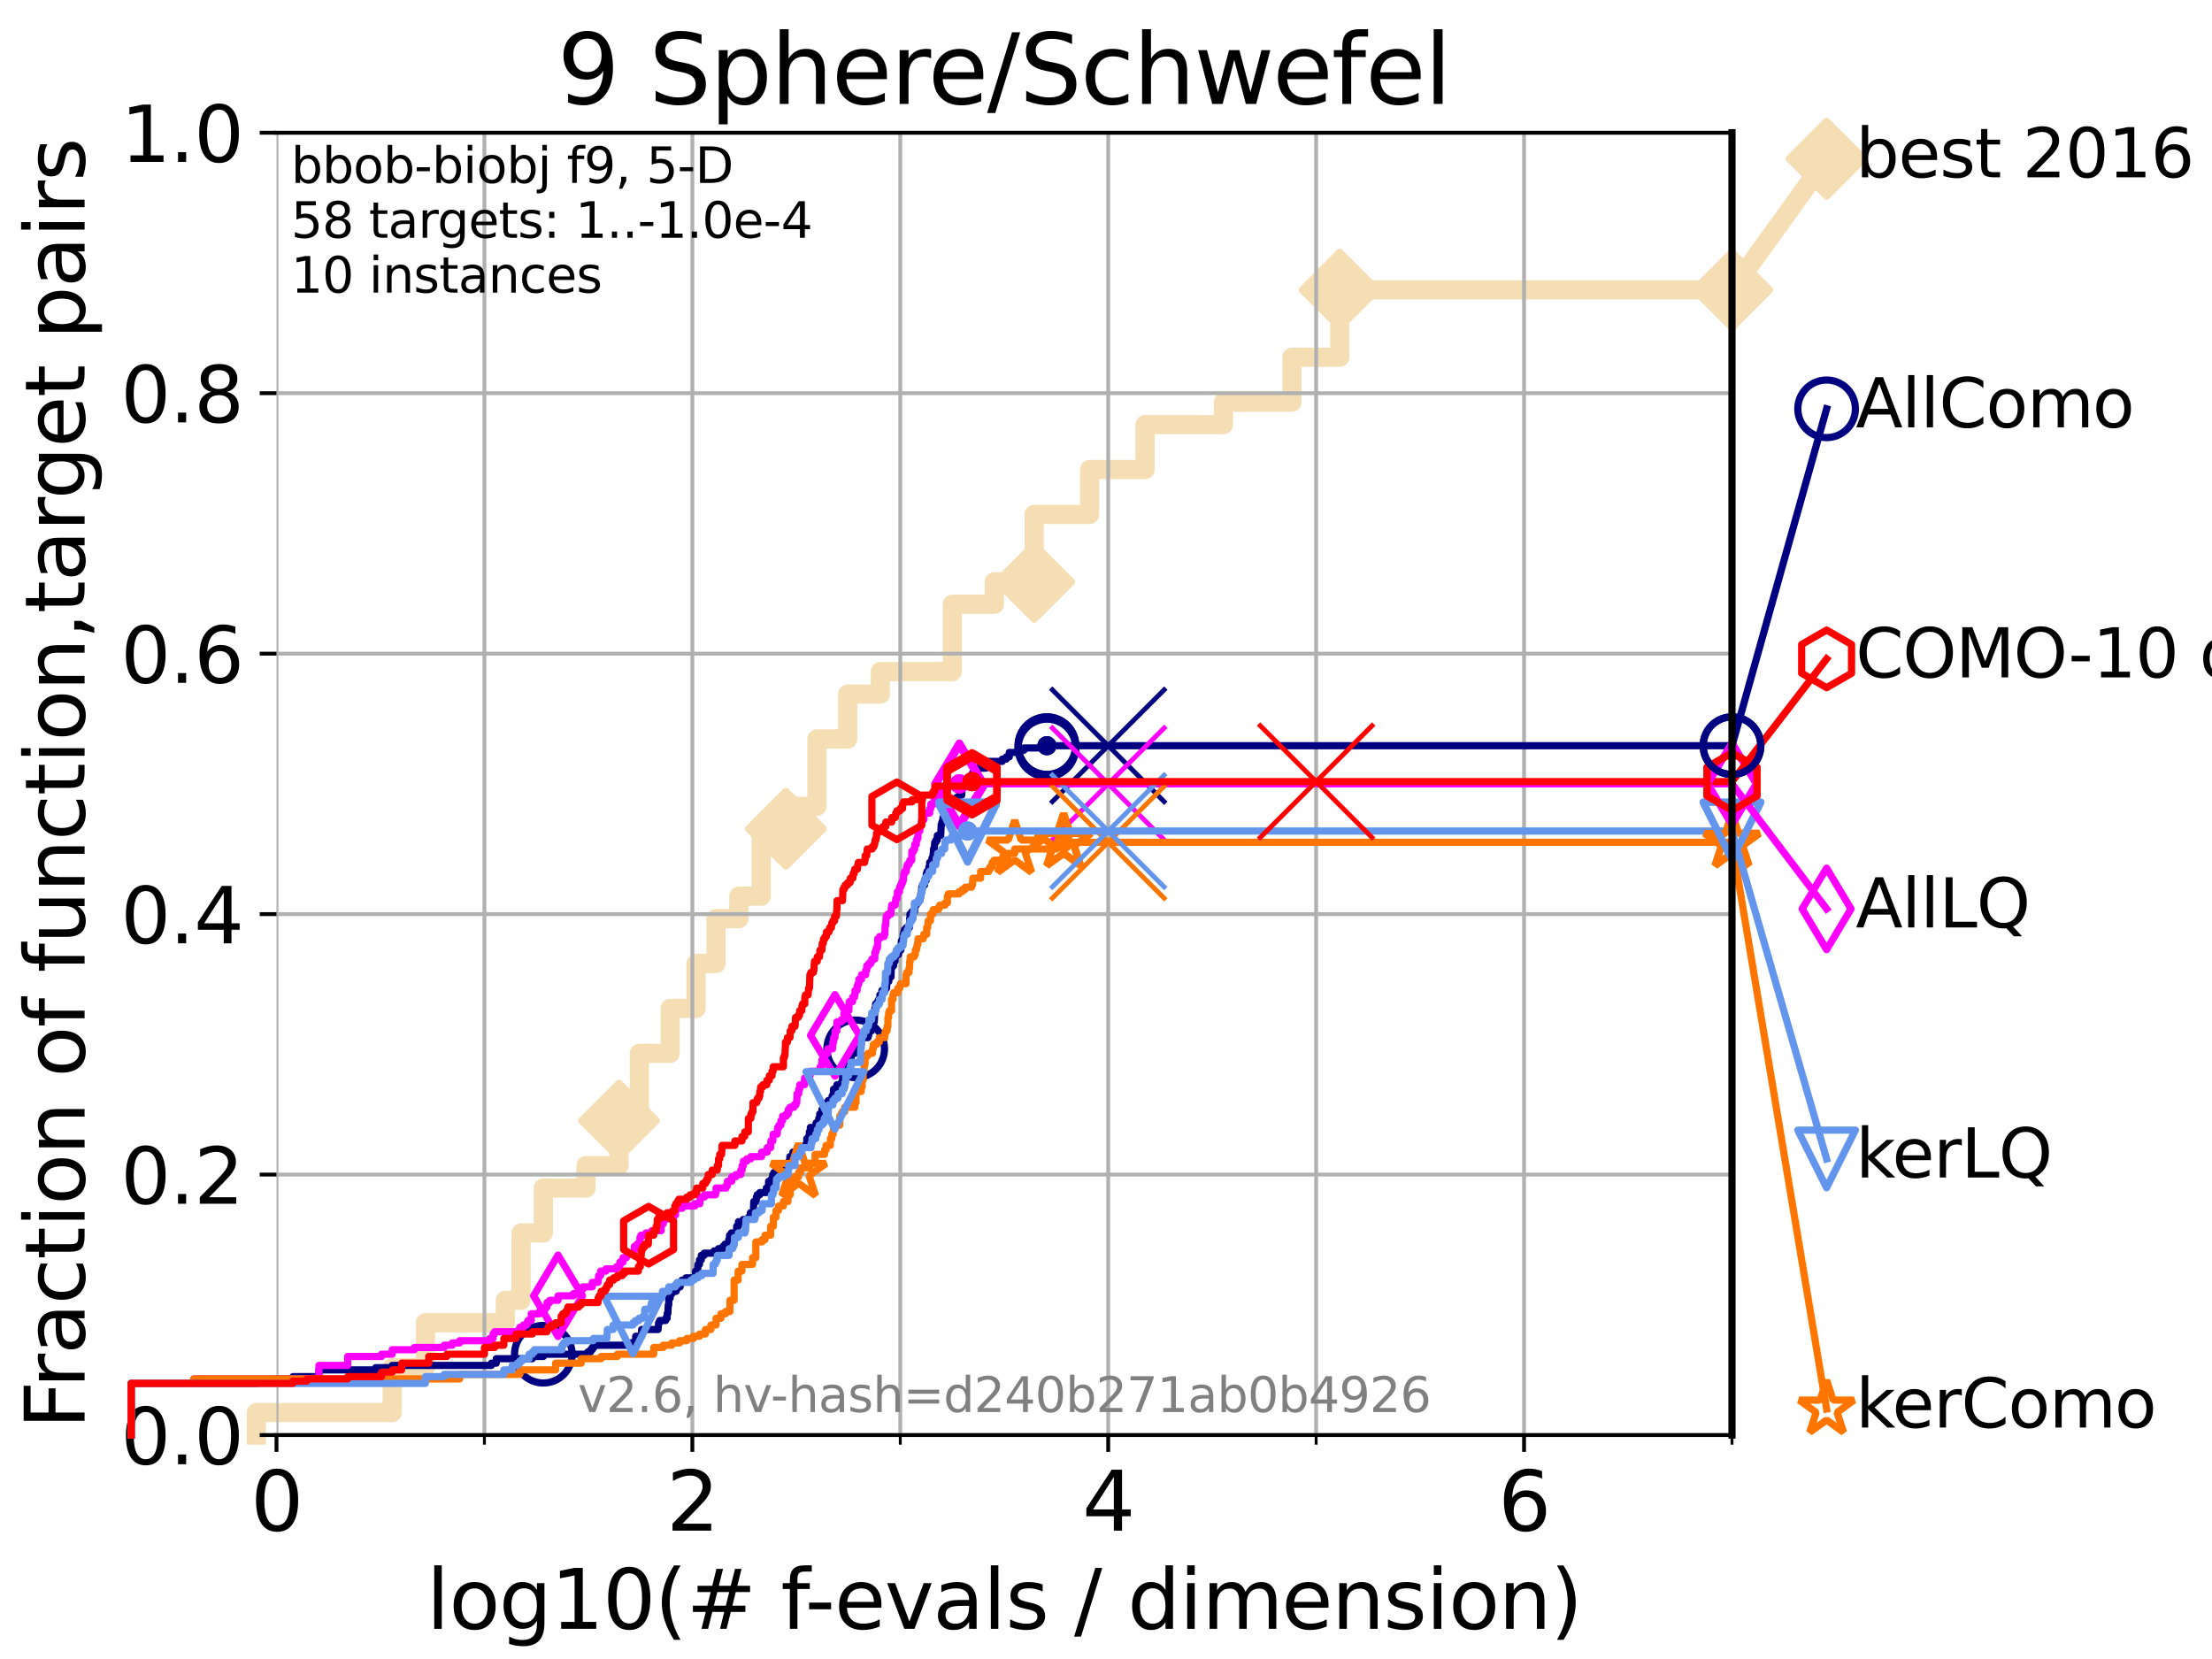 <?xml version="1.0" encoding="utf-8" standalone="no"?>
<!DOCTYPE svg PUBLIC "-//W3C//DTD SVG 1.1//EN"
  "http://www.w3.org/Graphics/SVG/1.1/DTD/svg11.dtd">
<svg xmlns:xlink="http://www.w3.org/1999/xlink" width="460.8pt" height="345.6pt" viewBox="0 0 460.8 345.6" xmlns="http://www.w3.org/2000/svg" version="1.1">
 <defs>
  <style type="text/css">*{stroke-linejoin: round; stroke-linecap: butt}</style>
 </defs>
 <g id="figure_1">
  <g id="patch_1">
   <path d="M 0 345.6 
L 460.8 345.6 
L 460.8 0 
L 0 0 
z
" style="fill: #ffffff"/>
  </g>
  <g id="axes_1">
   <g id="patch_2">
    <path d="M 57.6 298.944 
L 360.806 298.944 
L 360.806 27.648 
L 57.6 27.648 
z
" style="fill: #ffffff"/>
   </g>
   <g id="line2d_1">
    <path d="M 53.402 298.944 
L 53.402 294.266 
L 81.696 294.266 
L 81.696 284.911 
L 88.614 284.911 
L 88.614 275.556 
L 105.263 275.556 
L 105.263 270.879 
L 108.543 270.879 
L 108.543 256.846 
L 113.186 256.846 
L 113.186 247.491 
L 122.077 247.491 
L 122.077 242.814 
L 128.957 242.814 
L 128.957 233.459 
L 133.188 233.459 
L 133.188 219.426 
L 139.605 219.426 
L 139.605 210.071 
L 145.004 210.071 
L 145.004 200.716 
L 149.166 200.716 
L 149.166 191.361 
L 153.922 191.361 
L 153.922 186.684 
L 158.577 186.684 
L 158.577 172.651 
L 163.706 172.651 
L 163.706 167.974 
L 170.177 167.974 
L 170.177 153.941 
L 176.591 153.941 
L 176.591 144.586 
L 183.395 144.586 
L 183.395 139.908 
L 198.388 139.908 
L 198.388 125.876 
L 207.144 125.876 
L 207.144 121.198 
L 215.439 121.198 
L 215.439 107.166 
L 226.995 107.166 
L 226.995 97.811 
L 238.534 97.811 
L 238.534 88.456 
L 254.857 88.456 
L 254.857 83.778 
L 269.129 83.778 
L 269.129 74.423 
L 279.09 74.423 
L 279.09 60.391 
L 360.806 60.391 
" style="fill: none; stroke: #f5deb3; stroke-width: 4; stroke-linecap: square"/>
   </g>
   <g id="line2d_2">
    <defs>
     <path id="m78e6f42c93" d="M -0 7.778 
L 7.778 0 
L 0 -7.778 
L -7.778 -0 
z
" style="stroke: #f5deb3; stroke-width: 1.5; stroke-linejoin: miter"/>
    </defs>
    <g>
     <use xlink:href="#m78e6f42c93" x="128.957" y="233.459" style="fill: #f5deb3; stroke: #f5deb3; stroke-width: 1.5; stroke-linejoin: miter"/>
     <use xlink:href="#m78e6f42c93" x="163.706" y="172.651" style="fill: #f5deb3; stroke: #f5deb3; stroke-width: 1.5; stroke-linejoin: miter"/>
     <use xlink:href="#m78e6f42c93" x="215.439" y="121.198" style="fill: #f5deb3; stroke: #f5deb3; stroke-width: 1.5; stroke-linejoin: miter"/>
     <use xlink:href="#m78e6f42c93" x="279.09" y="60.391" style="fill: #f5deb3; stroke: #f5deb3; stroke-width: 1.5; stroke-linejoin: miter"/>
     <use xlink:href="#m78e6f42c93" x="279.09" y="60.391" style="fill: #f5deb3; stroke: #f5deb3; stroke-width: 1.5; stroke-linejoin: miter"/>
     <use xlink:href="#m78e6f42c93" x="360.806" y="60.391" style="fill: #f5deb3; stroke: #f5deb3; stroke-width: 1.5; stroke-linejoin: miter"/>
    </g>
   </g>
   <g id="line2d_3">
    <path style="fill: none; stroke: #f5deb3; stroke-width: 4; stroke-linecap: square"/>
    <g/>
   </g>
   <g id="line2d_4">
    <path d="M 360.806 60.391 
L 380.515 33.074 
" style="fill: none; stroke: #f5deb3; stroke-width: 4; stroke-linecap: square"/>
    <g>
     <use xlink:href="#m78e6f42c93" x="360.806" y="60.391" style="fill: #f5deb3; stroke: #f5deb3; stroke-width: 1.5; stroke-linejoin: miter"/>
     <use xlink:href="#m78e6f42c93" x="380.515" y="33.074" style="fill: #f5deb3; stroke: #f5deb3; stroke-width: 1.5; stroke-linejoin: miter"/>
    </g>
   </g>
   <g id="matplotlib.axis_1">
    <g id="xtick_1">
     <g id="line2d_5">
      <path d="M 57.6 298.944 
L 57.6 27.648 
" clip-path="url(#pc3776cf094)" style="fill: none; stroke: #b0b0b0; stroke-width: 0.8; stroke-linecap: square"/>
     </g>
     <g id="line2d_6">
      <defs>
       <path id="m65801577cb" d="M 0 0 
L 0 3.5 
" style="stroke: #000000; stroke-width: 0.8"/>
      </defs>
      <g>
       <use xlink:href="#m65801577cb" x="57.6" y="298.944" style="stroke: #000000; stroke-width: 0.8"/>
      </g>
     </g>
     <g id="text_1">
      <!-- 0 -->
      <g transform="translate(52.192 318.861) scale(0.17 -0.17)">
       <defs>
        <path id="DejaVuSans-30" d="M 2034 4250 
Q 1547 4250 1301 3770 
Q 1056 3291 1056 2328 
Q 1056 1369 1301 889 
Q 1547 409 2034 409 
Q 2525 409 2770 889 
Q 3016 1369 3016 2328 
Q 3016 3291 2770 3770 
Q 2525 4250 2034 4250 
z
M 2034 4750 
Q 2819 4750 3233 4129 
Q 3647 3509 3647 2328 
Q 3647 1150 3233 529 
Q 2819 -91 2034 -91 
Q 1250 -91 836 529 
Q 422 1150 422 2328 
Q 422 3509 836 4129 
Q 1250 4750 2034 4750 
z
" transform="scale(0.016)"/>
       </defs>
       <use xlink:href="#DejaVuSans-30"/>
      </g>
     </g>
    </g>
    <g id="xtick_2">
     <g id="line2d_7">
      <path d="M 144.23 298.944 
L 144.23 27.648 
" clip-path="url(#pc3776cf094)" style="fill: none; stroke: #b0b0b0; stroke-width: 0.8; stroke-linecap: square"/>
     </g>
     <g id="line2d_8">
      <g>
       <use xlink:href="#m65801577cb" x="144.23" y="298.944" style="stroke: #000000; stroke-width: 0.8"/>
      </g>
     </g>
     <g id="text_2">
      <!-- 2 -->
      <g transform="translate(138.822 318.861) scale(0.17 -0.17)">
       <defs>
        <path id="DejaVuSans-32" d="M 1228 531 
L 3431 531 
L 3431 0 
L 469 0 
L 469 531 
Q 828 903 1448 1529 
Q 2069 2156 2228 2338 
Q 2531 2678 2651 2914 
Q 2772 3150 2772 3378 
Q 2772 3750 2511 3984 
Q 2250 4219 1831 4219 
Q 1534 4219 1204 4116 
Q 875 4013 500 3803 
L 500 4441 
Q 881 4594 1212 4672 
Q 1544 4750 1819 4750 
Q 2544 4750 2975 4387 
Q 3406 4025 3406 3419 
Q 3406 3131 3298 2873 
Q 3191 2616 2906 2266 
Q 2828 2175 2409 1742 
Q 1991 1309 1228 531 
z
" transform="scale(0.016)"/>
       </defs>
       <use xlink:href="#DejaVuSans-32"/>
      </g>
     </g>
    </g>
    <g id="xtick_3">
     <g id="line2d_9">
      <path d="M 230.861 298.944 
L 230.861 27.648 
" clip-path="url(#pc3776cf094)" style="fill: none; stroke: #b0b0b0; stroke-width: 0.8; stroke-linecap: square"/>
     </g>
     <g id="line2d_10">
      <g>
       <use xlink:href="#m65801577cb" x="230.861" y="298.944" style="stroke: #000000; stroke-width: 0.8"/>
      </g>
     </g>
     <g id="text_3">
      <!-- 4 -->
      <g transform="translate(225.453 318.861) scale(0.17 -0.17)">
       <defs>
        <path id="DejaVuSans-34" d="M 2419 4116 
L 825 1625 
L 2419 1625 
L 2419 4116 
z
M 2253 4666 
L 3047 4666 
L 3047 1625 
L 3713 1625 
L 3713 1100 
L 3047 1100 
L 3047 0 
L 2419 0 
L 2419 1100 
L 313 1100 
L 313 1709 
L 2253 4666 
z
" transform="scale(0.016)"/>
       </defs>
       <use xlink:href="#DejaVuSans-34"/>
      </g>
     </g>
    </g>
    <g id="xtick_4">
     <g id="line2d_11">
      <path d="M 317.491 298.944 
L 317.491 27.648 
" clip-path="url(#pc3776cf094)" style="fill: none; stroke: #b0b0b0; stroke-width: 0.8; stroke-linecap: square"/>
     </g>
     <g id="line2d_12">
      <g>
       <use xlink:href="#m65801577cb" x="317.491" y="298.944" style="stroke: #000000; stroke-width: 0.8"/>
      </g>
     </g>
     <g id="text_4">
      <!-- 6 -->
      <g transform="translate(312.083 318.861) scale(0.17 -0.17)">
       <defs>
        <path id="DejaVuSans-36" d="M 2113 2584 
Q 1688 2584 1439 2293 
Q 1191 2003 1191 1497 
Q 1191 994 1439 701 
Q 1688 409 2113 409 
Q 2538 409 2786 701 
Q 3034 994 3034 1497 
Q 3034 2003 2786 2293 
Q 2538 2584 2113 2584 
z
M 3366 4563 
L 3366 3988 
Q 3128 4100 2886 4159 
Q 2644 4219 2406 4219 
Q 1781 4219 1451 3797 
Q 1122 3375 1075 2522 
Q 1259 2794 1537 2939 
Q 1816 3084 2150 3084 
Q 2853 3084 3261 2657 
Q 3669 2231 3669 1497 
Q 3669 778 3244 343 
Q 2819 -91 2113 -91 
Q 1303 -91 875 529 
Q 447 1150 447 2328 
Q 447 3434 972 4092 
Q 1497 4750 2381 4750 
Q 2619 4750 2861 4703 
Q 3103 4656 3366 4563 
z
" transform="scale(0.016)"/>
       </defs>
       <use xlink:href="#DejaVuSans-36"/>
      </g>
     </g>
    </g>
    <g id="xtick_5">
     <g id="line2d_13">
      <path d="M 100.915 298.944 
L 100.915 27.648 
" clip-path="url(#pc3776cf094)" style="fill: none; stroke: #b0b0b0; stroke-width: 0.8; stroke-linecap: square"/>
     </g>
     <g id="line2d_14">
      <defs>
       <path id="mbcc9e12ecc" d="M 0 0 
L 0 2 
" style="stroke: #000000; stroke-width: 0.6"/>
      </defs>
      <g>
       <use xlink:href="#mbcc9e12ecc" x="100.915" y="298.944" style="stroke: #000000; stroke-width: 0.6"/>
      </g>
     </g>
    </g>
    <g id="xtick_6">
     <g id="line2d_15">
      <path d="M 187.546 298.944 
L 187.546 27.648 
" clip-path="url(#pc3776cf094)" style="fill: none; stroke: #b0b0b0; stroke-width: 0.8; stroke-linecap: square"/>
     </g>
     <g id="line2d_16">
      <g>
       <use xlink:href="#mbcc9e12ecc" x="187.546" y="298.944" style="stroke: #000000; stroke-width: 0.6"/>
      </g>
     </g>
    </g>
    <g id="xtick_7">
     <g id="line2d_17">
      <path d="M 274.176 298.944 
L 274.176 27.648 
" clip-path="url(#pc3776cf094)" style="fill: none; stroke: #b0b0b0; stroke-width: 0.8; stroke-linecap: square"/>
     </g>
     <g id="line2d_18">
      <g>
       <use xlink:href="#mbcc9e12ecc" x="274.176" y="298.944" style="stroke: #000000; stroke-width: 0.6"/>
      </g>
     </g>
    </g>
    <g id="xtick_8">
     <g id="line2d_19">
      <path d="M 360.806 298.944 
L 360.806 27.648 
" clip-path="url(#pc3776cf094)" style="fill: none; stroke: #b0b0b0; stroke-width: 0.8; stroke-linecap: square"/>
     </g>
     <g id="line2d_20">
      <g>
       <use xlink:href="#mbcc9e12ecc" x="360.806" y="298.944" style="stroke: #000000; stroke-width: 0.6"/>
      </g>
     </g>
    </g>
    <g id="text_5">
     <!-- log10(# f-evals / dimension) -->
     <g transform="translate(88.823 339.314) scale(0.17 -0.17)">
      <defs>
       <path id="DejaVuSans-6c" d="M 603 4863 
L 1178 4863 
L 1178 0 
L 603 0 
L 603 4863 
z
" transform="scale(0.016)"/>
       <path id="DejaVuSans-6f" d="M 1959 3097 
Q 1497 3097 1228 2736 
Q 959 2375 959 1747 
Q 959 1119 1226 758 
Q 1494 397 1959 397 
Q 2419 397 2687 759 
Q 2956 1122 2956 1747 
Q 2956 2369 2687 2733 
Q 2419 3097 1959 3097 
z
M 1959 3584 
Q 2709 3584 3137 3096 
Q 3566 2609 3566 1747 
Q 3566 888 3137 398 
Q 2709 -91 1959 -91 
Q 1206 -91 779 398 
Q 353 888 353 1747 
Q 353 2609 779 3096 
Q 1206 3584 1959 3584 
z
" transform="scale(0.016)"/>
       <path id="DejaVuSans-67" d="M 2906 1791 
Q 2906 2416 2648 2759 
Q 2391 3103 1925 3103 
Q 1463 3103 1205 2759 
Q 947 2416 947 1791 
Q 947 1169 1205 825 
Q 1463 481 1925 481 
Q 2391 481 2648 825 
Q 2906 1169 2906 1791 
z
M 3481 434 
Q 3481 -459 3084 -895 
Q 2688 -1331 1869 -1331 
Q 1566 -1331 1297 -1286 
Q 1028 -1241 775 -1147 
L 775 -588 
Q 1028 -725 1275 -790 
Q 1522 -856 1778 -856 
Q 2344 -856 2625 -561 
Q 2906 -266 2906 331 
L 2906 616 
Q 2728 306 2450 153 
Q 2172 0 1784 0 
Q 1141 0 747 490 
Q 353 981 353 1791 
Q 353 2603 747 3093 
Q 1141 3584 1784 3584 
Q 2172 3584 2450 3431 
Q 2728 3278 2906 2969 
L 2906 3500 
L 3481 3500 
L 3481 434 
z
" transform="scale(0.016)"/>
       <path id="DejaVuSans-31" d="M 794 531 
L 1825 531 
L 1825 4091 
L 703 3866 
L 703 4441 
L 1819 4666 
L 2450 4666 
L 2450 531 
L 3481 531 
L 3481 0 
L 794 0 
L 794 531 
z
" transform="scale(0.016)"/>
       <path id="DejaVuSans-28" d="M 1984 4856 
Q 1566 4138 1362 3434 
Q 1159 2731 1159 2009 
Q 1159 1288 1364 580 
Q 1569 -128 1984 -844 
L 1484 -844 
Q 1016 -109 783 600 
Q 550 1309 550 2009 
Q 550 2706 781 3412 
Q 1013 4119 1484 4856 
L 1984 4856 
z
" transform="scale(0.016)"/>
       <path id="DejaVuSans-23" d="M 3272 2816 
L 2363 2816 
L 2100 1772 
L 3016 1772 
L 3272 2816 
z
M 2803 4594 
L 2478 3297 
L 3391 3297 
L 3719 4594 
L 4219 4594 
L 3897 3297 
L 4872 3297 
L 4872 2816 
L 3775 2816 
L 3519 1772 
L 4513 1772 
L 4513 1294 
L 3397 1294 
L 3072 0 
L 2572 0 
L 2894 1294 
L 1978 1294 
L 1656 0 
L 1153 0 
L 1478 1294 
L 494 1294 
L 494 1772 
L 1594 1772 
L 1856 2816 
L 850 2816 
L 850 3297 
L 1978 3297 
L 2297 4594 
L 2803 4594 
z
" transform="scale(0.016)"/>
       <path id="DejaVuSans-20" transform="scale(0.016)"/>
       <path id="DejaVuSans-66" d="M 2375 4863 
L 2375 4384 
L 1825 4384 
Q 1516 4384 1395 4259 
Q 1275 4134 1275 3809 
L 1275 3500 
L 2222 3500 
L 2222 3053 
L 1275 3053 
L 1275 0 
L 697 0 
L 697 3053 
L 147 3053 
L 147 3500 
L 697 3500 
L 697 3744 
Q 697 4328 969 4595 
Q 1241 4863 1831 4863 
L 2375 4863 
z
" transform="scale(0.016)"/>
       <path id="DejaVuSans-2d" d="M 313 2009 
L 1997 2009 
L 1997 1497 
L 313 1497 
L 313 2009 
z
" transform="scale(0.016)"/>
       <path id="DejaVuSans-65" d="M 3597 1894 
L 3597 1613 
L 953 1613 
Q 991 1019 1311 708 
Q 1631 397 2203 397 
Q 2534 397 2845 478 
Q 3156 559 3463 722 
L 3463 178 
Q 3153 47 2828 -22 
Q 2503 -91 2169 -91 
Q 1331 -91 842 396 
Q 353 884 353 1716 
Q 353 2575 817 3079 
Q 1281 3584 2069 3584 
Q 2775 3584 3186 3129 
Q 3597 2675 3597 1894 
z
M 3022 2063 
Q 3016 2534 2758 2815 
Q 2500 3097 2075 3097 
Q 1594 3097 1305 2825 
Q 1016 2553 972 2059 
L 3022 2063 
z
" transform="scale(0.016)"/>
       <path id="DejaVuSans-76" d="M 191 3500 
L 800 3500 
L 1894 563 
L 2988 3500 
L 3597 3500 
L 2284 0 
L 1503 0 
L 191 3500 
z
" transform="scale(0.016)"/>
       <path id="DejaVuSans-61" d="M 2194 1759 
Q 1497 1759 1228 1600 
Q 959 1441 959 1056 
Q 959 750 1161 570 
Q 1363 391 1709 391 
Q 2188 391 2477 730 
Q 2766 1069 2766 1631 
L 2766 1759 
L 2194 1759 
z
M 3341 1997 
L 3341 0 
L 2766 0 
L 2766 531 
Q 2569 213 2275 61 
Q 1981 -91 1556 -91 
Q 1019 -91 701 211 
Q 384 513 384 1019 
Q 384 1609 779 1909 
Q 1175 2209 1959 2209 
L 2766 2209 
L 2766 2266 
Q 2766 2663 2505 2880 
Q 2244 3097 1772 3097 
Q 1472 3097 1187 3025 
Q 903 2953 641 2809 
L 641 3341 
Q 956 3463 1253 3523 
Q 1550 3584 1831 3584 
Q 2591 3584 2966 3190 
Q 3341 2797 3341 1997 
z
" transform="scale(0.016)"/>
       <path id="DejaVuSans-73" d="M 2834 3397 
L 2834 2853 
Q 2591 2978 2328 3040 
Q 2066 3103 1784 3103 
Q 1356 3103 1142 2972 
Q 928 2841 928 2578 
Q 928 2378 1081 2264 
Q 1234 2150 1697 2047 
L 1894 2003 
Q 2506 1872 2764 1633 
Q 3022 1394 3022 966 
Q 3022 478 2636 193 
Q 2250 -91 1575 -91 
Q 1294 -91 989 -36 
Q 684 19 347 128 
L 347 722 
Q 666 556 975 473 
Q 1284 391 1588 391 
Q 1994 391 2212 530 
Q 2431 669 2431 922 
Q 2431 1156 2273 1281 
Q 2116 1406 1581 1522 
L 1381 1569 
Q 847 1681 609 1914 
Q 372 2147 372 2553 
Q 372 3047 722 3315 
Q 1072 3584 1716 3584 
Q 2034 3584 2315 3537 
Q 2597 3491 2834 3397 
z
" transform="scale(0.016)"/>
       <path id="DejaVuSans-2f" d="M 1625 4666 
L 2156 4666 
L 531 -594 
L 0 -594 
L 1625 4666 
z
" transform="scale(0.016)"/>
       <path id="DejaVuSans-64" d="M 2906 2969 
L 2906 4863 
L 3481 4863 
L 3481 0 
L 2906 0 
L 2906 525 
Q 2725 213 2448 61 
Q 2172 -91 1784 -91 
Q 1150 -91 751 415 
Q 353 922 353 1747 
Q 353 2572 751 3078 
Q 1150 3584 1784 3584 
Q 2172 3584 2448 3432 
Q 2725 3281 2906 2969 
z
M 947 1747 
Q 947 1113 1208 752 
Q 1469 391 1925 391 
Q 2381 391 2643 752 
Q 2906 1113 2906 1747 
Q 2906 2381 2643 2742 
Q 2381 3103 1925 3103 
Q 1469 3103 1208 2742 
Q 947 2381 947 1747 
z
" transform="scale(0.016)"/>
       <path id="DejaVuSans-69" d="M 603 3500 
L 1178 3500 
L 1178 0 
L 603 0 
L 603 3500 
z
M 603 4863 
L 1178 4863 
L 1178 4134 
L 603 4134 
L 603 4863 
z
" transform="scale(0.016)"/>
       <path id="DejaVuSans-6d" d="M 3328 2828 
Q 3544 3216 3844 3400 
Q 4144 3584 4550 3584 
Q 5097 3584 5394 3201 
Q 5691 2819 5691 2113 
L 5691 0 
L 5113 0 
L 5113 2094 
Q 5113 2597 4934 2840 
Q 4756 3084 4391 3084 
Q 3944 3084 3684 2787 
Q 3425 2491 3425 1978 
L 3425 0 
L 2847 0 
L 2847 2094 
Q 2847 2600 2669 2842 
Q 2491 3084 2119 3084 
Q 1678 3084 1418 2786 
Q 1159 2488 1159 1978 
L 1159 0 
L 581 0 
L 581 3500 
L 1159 3500 
L 1159 2956 
Q 1356 3278 1631 3431 
Q 1906 3584 2284 3584 
Q 2666 3584 2933 3390 
Q 3200 3197 3328 2828 
z
" transform="scale(0.016)"/>
       <path id="DejaVuSans-6e" d="M 3513 2113 
L 3513 0 
L 2938 0 
L 2938 2094 
Q 2938 2591 2744 2837 
Q 2550 3084 2163 3084 
Q 1697 3084 1428 2787 
Q 1159 2491 1159 1978 
L 1159 0 
L 581 0 
L 581 3500 
L 1159 3500 
L 1159 2956 
Q 1366 3272 1645 3428 
Q 1925 3584 2291 3584 
Q 2894 3584 3203 3211 
Q 3513 2838 3513 2113 
z
" transform="scale(0.016)"/>
       <path id="DejaVuSans-29" d="M 513 4856 
L 1013 4856 
Q 1481 4119 1714 3412 
Q 1947 2706 1947 2009 
Q 1947 1309 1714 600 
Q 1481 -109 1013 -844 
L 513 -844 
Q 928 -128 1133 580 
Q 1338 1288 1338 2009 
Q 1338 2731 1133 3434 
Q 928 4138 513 4856 
z
" transform="scale(0.016)"/>
      </defs>
      <use xlink:href="#DejaVuSans-6c"/>
      <use xlink:href="#DejaVuSans-6f" x="27.783"/>
      <use xlink:href="#DejaVuSans-67" x="88.965"/>
      <use xlink:href="#DejaVuSans-31" x="152.441"/>
      <use xlink:href="#DejaVuSans-30" x="216.064"/>
      <use xlink:href="#DejaVuSans-28" x="279.688"/>
      <use xlink:href="#DejaVuSans-23" x="318.701"/>
      <use xlink:href="#DejaVuSans-20" x="402.49"/>
      <use xlink:href="#DejaVuSans-66" x="434.277"/>
      <use xlink:href="#DejaVuSans-2d" x="463.982"/>
      <use xlink:href="#DejaVuSans-65" x="500.066"/>
      <use xlink:href="#DejaVuSans-76" x="561.59"/>
      <use xlink:href="#DejaVuSans-61" x="620.77"/>
      <use xlink:href="#DejaVuSans-6c" x="682.049"/>
      <use xlink:href="#DejaVuSans-73" x="709.832"/>
      <use xlink:href="#DejaVuSans-20" x="761.932"/>
      <use xlink:href="#DejaVuSans-2f" x="793.719"/>
      <use xlink:href="#DejaVuSans-20" x="827.41"/>
      <use xlink:href="#DejaVuSans-64" x="859.197"/>
      <use xlink:href="#DejaVuSans-69" x="922.674"/>
      <use xlink:href="#DejaVuSans-6d" x="950.457"/>
      <use xlink:href="#DejaVuSans-65" x="1047.869"/>
      <use xlink:href="#DejaVuSans-6e" x="1109.393"/>
      <use xlink:href="#DejaVuSans-73" x="1172.771"/>
      <use xlink:href="#DejaVuSans-69" x="1224.871"/>
      <use xlink:href="#DejaVuSans-6f" x="1252.654"/>
      <use xlink:href="#DejaVuSans-6e" x="1313.836"/>
      <use xlink:href="#DejaVuSans-29" x="1377.215"/>
     </g>
    </g>
   </g>
   <g id="matplotlib.axis_2">
    <g id="ytick_1">
     <g id="line2d_21">
      <path d="M 57.6 298.944 
L 360.806 298.944 
" clip-path="url(#pc3776cf094)" style="fill: none; stroke: #b0b0b0; stroke-width: 0.8; stroke-linecap: square"/>
     </g>
     <g id="line2d_22">
      <defs>
       <path id="m453517b802" d="M 0 0 
L -3.5 0 
" style="stroke: #000000; stroke-width: 0.8"/>
      </defs>
      <g>
       <use xlink:href="#m453517b802" x="57.6" y="298.944" style="stroke: #000000; stroke-width: 0.8"/>
      </g>
     </g>
     <g id="text_6">
      <!-- 0.0 -->
      <g transform="translate(25.155 305.023) scale(0.16 -0.16)">
       <defs>
        <path id="DejaVuSans-2e" d="M 684 794 
L 1344 794 
L 1344 0 
L 684 0 
L 684 794 
z
" transform="scale(0.016)"/>
       </defs>
       <use xlink:href="#DejaVuSans-30"/>
       <use xlink:href="#DejaVuSans-2e" x="63.623"/>
       <use xlink:href="#DejaVuSans-30" x="95.41"/>
      </g>
     </g>
    </g>
    <g id="ytick_2">
     <g id="line2d_23">
      <path d="M 57.6 244.685 
L 360.806 244.685 
" clip-path="url(#pc3776cf094)" style="fill: none; stroke: #b0b0b0; stroke-width: 0.8; stroke-linecap: square"/>
     </g>
     <g id="line2d_24">
      <g>
       <use xlink:href="#m453517b802" x="57.6" y="244.685" style="stroke: #000000; stroke-width: 0.8"/>
      </g>
     </g>
     <g id="text_7">
      <!-- 0.2 -->
      <g transform="translate(25.155 250.764) scale(0.16 -0.16)">
       <use xlink:href="#DejaVuSans-30"/>
       <use xlink:href="#DejaVuSans-2e" x="63.623"/>
       <use xlink:href="#DejaVuSans-32" x="95.41"/>
      </g>
     </g>
    </g>
    <g id="ytick_3">
     <g id="line2d_25">
      <path d="M 57.6 190.426 
L 360.806 190.426 
" clip-path="url(#pc3776cf094)" style="fill: none; stroke: #b0b0b0; stroke-width: 0.8; stroke-linecap: square"/>
     </g>
     <g id="line2d_26">
      <g>
       <use xlink:href="#m453517b802" x="57.6" y="190.426" style="stroke: #000000; stroke-width: 0.8"/>
      </g>
     </g>
     <g id="text_8">
      <!-- 0.4 -->
      <g transform="translate(25.155 196.504) scale(0.16 -0.16)">
       <use xlink:href="#DejaVuSans-30"/>
       <use xlink:href="#DejaVuSans-2e" x="63.623"/>
       <use xlink:href="#DejaVuSans-34" x="95.41"/>
      </g>
     </g>
    </g>
    <g id="ytick_4">
     <g id="line2d_27">
      <path d="M 57.6 136.166 
L 360.806 136.166 
" clip-path="url(#pc3776cf094)" style="fill: none; stroke: #b0b0b0; stroke-width: 0.8; stroke-linecap: square"/>
     </g>
     <g id="line2d_28">
      <g>
       <use xlink:href="#m453517b802" x="57.6" y="136.166" style="stroke: #000000; stroke-width: 0.8"/>
      </g>
     </g>
     <g id="text_9">
      <!-- 0.6 -->
      <g transform="translate(25.155 142.245) scale(0.16 -0.16)">
       <use xlink:href="#DejaVuSans-30"/>
       <use xlink:href="#DejaVuSans-2e" x="63.623"/>
       <use xlink:href="#DejaVuSans-36" x="95.41"/>
      </g>
     </g>
    </g>
    <g id="ytick_5">
     <g id="line2d_29">
      <path d="M 57.6 81.907 
L 360.806 81.907 
" clip-path="url(#pc3776cf094)" style="fill: none; stroke: #b0b0b0; stroke-width: 0.8; stroke-linecap: square"/>
     </g>
     <g id="line2d_30">
      <g>
       <use xlink:href="#m453517b802" x="57.6" y="81.907" style="stroke: #000000; stroke-width: 0.8"/>
      </g>
     </g>
     <g id="text_10">
      <!-- 0.8 -->
      <g transform="translate(25.155 87.986) scale(0.16 -0.16)">
       <defs>
        <path id="DejaVuSans-38" d="M 2034 2216 
Q 1584 2216 1326 1975 
Q 1069 1734 1069 1313 
Q 1069 891 1326 650 
Q 1584 409 2034 409 
Q 2484 409 2743 651 
Q 3003 894 3003 1313 
Q 3003 1734 2745 1975 
Q 2488 2216 2034 2216 
z
M 1403 2484 
Q 997 2584 770 2862 
Q 544 3141 544 3541 
Q 544 4100 942 4425 
Q 1341 4750 2034 4750 
Q 2731 4750 3128 4425 
Q 3525 4100 3525 3541 
Q 3525 3141 3298 2862 
Q 3072 2584 2669 2484 
Q 3125 2378 3379 2068 
Q 3634 1759 3634 1313 
Q 3634 634 3220 271 
Q 2806 -91 2034 -91 
Q 1263 -91 848 271 
Q 434 634 434 1313 
Q 434 1759 690 2068 
Q 947 2378 1403 2484 
z
M 1172 3481 
Q 1172 3119 1398 2916 
Q 1625 2713 2034 2713 
Q 2441 2713 2670 2916 
Q 2900 3119 2900 3481 
Q 2900 3844 2670 4047 
Q 2441 4250 2034 4250 
Q 1625 4250 1398 4047 
Q 1172 3844 1172 3481 
z
" transform="scale(0.016)"/>
       </defs>
       <use xlink:href="#DejaVuSans-30"/>
       <use xlink:href="#DejaVuSans-2e" x="63.623"/>
       <use xlink:href="#DejaVuSans-38" x="95.41"/>
      </g>
     </g>
    </g>
    <g id="ytick_6">
     <g id="line2d_31">
      <path d="M 57.6 27.648 
L 360.806 27.648 
" clip-path="url(#pc3776cf094)" style="fill: none; stroke: #b0b0b0; stroke-width: 0.8; stroke-linecap: square"/>
     </g>
     <g id="line2d_32">
      <g>
       <use xlink:href="#m453517b802" x="57.6" y="27.648" style="stroke: #000000; stroke-width: 0.8"/>
      </g>
     </g>
     <g id="text_11">
      <!-- 1.0 -->
      <g transform="translate(25.155 33.727) scale(0.16 -0.16)">
       <use xlink:href="#DejaVuSans-31"/>
       <use xlink:href="#DejaVuSans-2e" x="63.623"/>
       <use xlink:href="#DejaVuSans-30" x="95.41"/>
      </g>
     </g>
    </g>
    <g id="text_12">
     <!-- Fraction of function,target pairs -->
     <g transform="translate(17.62 297.681) rotate(-90) scale(0.17 -0.17)">
      <defs>
       <path id="DejaVuSans-46" d="M 628 4666 
L 3309 4666 
L 3309 4134 
L 1259 4134 
L 1259 2759 
L 3109 2759 
L 3109 2228 
L 1259 2228 
L 1259 0 
L 628 0 
L 628 4666 
z
" transform="scale(0.016)"/>
       <path id="DejaVuSans-72" d="M 2631 2963 
Q 2534 3019 2420 3045 
Q 2306 3072 2169 3072 
Q 1681 3072 1420 2755 
Q 1159 2438 1159 1844 
L 1159 0 
L 581 0 
L 581 3500 
L 1159 3500 
L 1159 2956 
Q 1341 3275 1631 3429 
Q 1922 3584 2338 3584 
Q 2397 3584 2469 3576 
Q 2541 3569 2628 3553 
L 2631 2963 
z
" transform="scale(0.016)"/>
       <path id="DejaVuSans-63" d="M 3122 3366 
L 3122 2828 
Q 2878 2963 2633 3030 
Q 2388 3097 2138 3097 
Q 1578 3097 1268 2742 
Q 959 2388 959 1747 
Q 959 1106 1268 751 
Q 1578 397 2138 397 
Q 2388 397 2633 464 
Q 2878 531 3122 666 
L 3122 134 
Q 2881 22 2623 -34 
Q 2366 -91 2075 -91 
Q 1284 -91 818 406 
Q 353 903 353 1747 
Q 353 2603 823 3093 
Q 1294 3584 2113 3584 
Q 2378 3584 2631 3529 
Q 2884 3475 3122 3366 
z
" transform="scale(0.016)"/>
       <path id="DejaVuSans-74" d="M 1172 4494 
L 1172 3500 
L 2356 3500 
L 2356 3053 
L 1172 3053 
L 1172 1153 
Q 1172 725 1289 603 
Q 1406 481 1766 481 
L 2356 481 
L 2356 0 
L 1766 0 
Q 1100 0 847 248 
Q 594 497 594 1153 
L 594 3053 
L 172 3053 
L 172 3500 
L 594 3500 
L 594 4494 
L 1172 4494 
z
" transform="scale(0.016)"/>
       <path id="DejaVuSans-75" d="M 544 1381 
L 544 3500 
L 1119 3500 
L 1119 1403 
Q 1119 906 1312 657 
Q 1506 409 1894 409 
Q 2359 409 2629 706 
Q 2900 1003 2900 1516 
L 2900 3500 
L 3475 3500 
L 3475 0 
L 2900 0 
L 2900 538 
Q 2691 219 2414 64 
Q 2138 -91 1772 -91 
Q 1169 -91 856 284 
Q 544 659 544 1381 
z
M 1991 3584 
L 1991 3584 
z
" transform="scale(0.016)"/>
       <path id="DejaVuSans-2c" d="M 750 794 
L 1409 794 
L 1409 256 
L 897 -744 
L 494 -744 
L 750 256 
L 750 794 
z
" transform="scale(0.016)"/>
       <path id="DejaVuSans-70" d="M 1159 525 
L 1159 -1331 
L 581 -1331 
L 581 3500 
L 1159 3500 
L 1159 2969 
Q 1341 3281 1617 3432 
Q 1894 3584 2278 3584 
Q 2916 3584 3314 3078 
Q 3713 2572 3713 1747 
Q 3713 922 3314 415 
Q 2916 -91 2278 -91 
Q 1894 -91 1617 61 
Q 1341 213 1159 525 
z
M 3116 1747 
Q 3116 2381 2855 2742 
Q 2594 3103 2138 3103 
Q 1681 3103 1420 2742 
Q 1159 2381 1159 1747 
Q 1159 1113 1420 752 
Q 1681 391 2138 391 
Q 2594 391 2855 752 
Q 3116 1113 3116 1747 
z
" transform="scale(0.016)"/>
      </defs>
      <use xlink:href="#DejaVuSans-46"/>
      <use xlink:href="#DejaVuSans-72" x="50.27"/>
      <use xlink:href="#DejaVuSans-61" x="91.383"/>
      <use xlink:href="#DejaVuSans-63" x="152.662"/>
      <use xlink:href="#DejaVuSans-74" x="207.643"/>
      <use xlink:href="#DejaVuSans-69" x="246.852"/>
      <use xlink:href="#DejaVuSans-6f" x="274.635"/>
      <use xlink:href="#DejaVuSans-6e" x="335.816"/>
      <use xlink:href="#DejaVuSans-20" x="399.195"/>
      <use xlink:href="#DejaVuSans-6f" x="430.982"/>
      <use xlink:href="#DejaVuSans-66" x="492.164"/>
      <use xlink:href="#DejaVuSans-20" x="527.369"/>
      <use xlink:href="#DejaVuSans-66" x="559.156"/>
      <use xlink:href="#DejaVuSans-75" x="594.361"/>
      <use xlink:href="#DejaVuSans-6e" x="657.74"/>
      <use xlink:href="#DejaVuSans-63" x="721.119"/>
      <use xlink:href="#DejaVuSans-74" x="776.1"/>
      <use xlink:href="#DejaVuSans-69" x="815.309"/>
      <use xlink:href="#DejaVuSans-6f" x="843.092"/>
      <use xlink:href="#DejaVuSans-6e" x="904.273"/>
      <use xlink:href="#DejaVuSans-2c" x="967.652"/>
      <use xlink:href="#DejaVuSans-74" x="999.439"/>
      <use xlink:href="#DejaVuSans-61" x="1038.648"/>
      <use xlink:href="#DejaVuSans-72" x="1099.928"/>
      <use xlink:href="#DejaVuSans-67" x="1139.291"/>
      <use xlink:href="#DejaVuSans-65" x="1202.768"/>
      <use xlink:href="#DejaVuSans-74" x="1264.291"/>
      <use xlink:href="#DejaVuSans-20" x="1303.5"/>
      <use xlink:href="#DejaVuSans-70" x="1335.287"/>
      <use xlink:href="#DejaVuSans-61" x="1398.764"/>
      <use xlink:href="#DejaVuSans-69" x="1460.043"/>
      <use xlink:href="#DejaVuSans-72" x="1487.826"/>
      <use xlink:href="#DejaVuSans-73" x="1528.939"/>
     </g>
    </g>
   </g>
   <g id="line2d_33">
    <defs>
     <path id="ma1b9b84489" d="M 0 1.5 
C 0.398 1.5 0.779 1.342 1.061 1.061 
C 1.342 0.779 1.5 0.398 1.5 0 
C 1.5 -0.398 1.342 -0.779 1.061 -1.061 
C 0.779 -1.342 0.398 -1.5 0 -1.5 
C -0.398 -1.5 -0.779 -1.342 -1.061 -1.061 
C -1.342 -0.779 -1.5 -0.398 -1.5 0 
C -1.5 0.398 -1.342 0.779 -1.061 1.061 
C -0.779 1.342 -0.398 1.5 0 1.5 
z
" style="stroke: #f5deb3"/>
    </defs>
    <g>
     <use xlink:href="#ma1b9b84489" x="279.09" y="60.391" style="fill: #f5deb3; stroke: #f5deb3"/>
     <use xlink:href="#ma1b9b84489" x="279.09" y="60.391" style="fill: #f5deb3; stroke: #f5deb3"/>
    </g>
   </g>
   <g id="line2d_34">
    <defs>
     <path id="me984b90a8c" d="M 0 1.5 
C 0.398 1.5 0.779 1.342 1.061 1.061 
C 1.342 0.779 1.5 0.398 1.5 0 
C 1.5 -0.398 1.342 -0.779 1.061 -1.061 
C 0.779 -1.342 0.398 -1.5 0 -1.5 
C -0.398 -1.5 -0.779 -1.342 -1.061 -1.061 
C -1.342 -0.779 -1.5 -0.398 -1.5 0 
C -1.5 0.398 -1.342 0.779 -1.061 1.061 
C -0.779 1.342 -0.398 1.5 0 1.5 
z
" style="stroke: #000080"/>
    </defs>
    <g>
     <use xlink:href="#me984b90a8c" x="218.091" y="155.344" style="fill: #000080; stroke: #000080"/>
     <use xlink:href="#me984b90a8c" x="218.091" y="155.344" style="fill: #000080; stroke: #000080"/>
    </g>
   </g>
   <g id="line2d_35">
    <path d="M 27.324 298.944 
L 27.324 288.186 
L 53.402 288.186 
L 53.402 287.718 
L 57.6 287.718 
L 57.6 287.25 
L 61.03 287.25 
L 61.03 286.782 
L 66.441 286.782 
L 66.441 285.379 
L 78.267 285.379 
L 78.267 284.911 
L 81.696 284.911 
L 81.696 284.444 
L 102.363 284.444 
L 102.363 283.976 
L 103.38 283.976 
L 103.38 283.04 
L 110.897 283.04 
L 110.897 282.573 
L 113.186 282.573 
L 113.186 282.105 
L 122.44 282.105 
L 122.44 281.637 
L 123.03 281.637 
L 123.03 281.169 
L 123.375 281.169 
L 123.375 280.702 
L 123.714 280.702 
L 123.714 280.234 
L 131.266 280.234 
L 131.266 279.766 
L 132.216 279.766 
L 132.216 279.298 
L 132.429 279.298 
L 132.429 278.363 
L 133.656 278.363 
L 133.656 276.96 
L 137.086 276.96 
L 137.196 275.556 
L 137.413 275.556 
L 137.413 275.089 
L 138.668 275.089 
L 138.668 274.621 
L 138.969 274.621 
L 138.969 273.685 
L 139.117 273.685 
L 139.216 271.814 
L 139.314 271.814 
L 139.314 270.411 
L 139.605 270.411 
L 139.701 269.476 
L 139.986 269.476 
L 139.986 269.008 
L 140.861 269.008 
L 140.861 268.54 
L 141.04 268.54 
L 141.04 268.072 
L 141.697 268.072 
L 141.697 267.605 
L 141.826 267.605 
L 141.826 267.137 
L 142.08 267.137 
L 142.08 266.669 
L 142.906 266.669 
L 142.906 266.201 
L 144.896 266.201 
L 144.896 264.798 
L 145.327 264.798 
L 145.397 263.395 
L 145.713 263.395 
L 145.713 262.459 
L 146.092 262.459 
L 146.092 261.524 
L 146.695 261.524 
L 146.695 261.056 
L 148.756 261.056 
L 148.756 260.588 
L 149.652 260.588 
L 149.652 260.121 
L 150.587 260.121 
L 150.587 259.653 
L 151.011 259.653 
L 151.011 259.185 
L 151.782 259.185 
L 151.808 258.25 
L 151.908 258.25 
L 151.983 257.314 
L 152.353 257.314 
L 152.353 256.846 
L 153.444 256.846 
L 153.467 255.443 
L 153.832 255.443 
L 153.832 254.508 
L 154.822 254.508 
L 154.822 254.04 
L 155.925 254.04 
L 155.925 253.572 
L 156.245 253.572 
L 156.324 252.637 
L 156.947 252.637 
L 157.023 250.298 
L 157.568 250.298 
L 157.568 249.362 
L 157.734 249.362 
L 157.734 248.895 
L 158.277 248.895 
L 158.277 248.427 
L 159.635 248.427 
L 159.635 247.491 
L 160.11 247.491 
L 160.11 246.088 
L 160.684 246.088 
L 160.684 245.62 
L 160.979 245.62 
L 160.979 244.685 
L 161.24 244.685 
L 161.24 244.217 
L 162.578 244.217 
L 162.578 243.749 
L 163.04 243.749 
L 163.04 243.282 
L 163.8 243.282 
L 163.8 242.346 
L 164.35 242.346 
L 164.35 241.878 
L 164.517 241.878 
L 164.543 240.943 
L 165.183 240.943 
L 165.183 240.007 
L 165.993 240.007 
L 166.052 239.072 
L 167.689 239.072 
L 167.689 238.604 
L 168.064 238.604 
L 168.064 237.201 
L 168.441 237.201 
L 168.441 236.733 
L 168.607 236.733 
L 168.607 235.798 
L 168.812 235.798 
L 168.812 234.862 
L 170.005 234.862 
L 170.005 233.927 
L 170.561 233.927 
L 170.561 232.991 
L 170.764 232.991 
L 170.764 232.056 
L 171.218 232.056 
L 171.218 231.12 
L 171.93 231.12 
L 171.93 230.652 
L 172.161 230.652 
L 172.161 229.717 
L 172.566 229.717 
L 172.566 229.249 
L 173.35 229.249 
L 173.35 228.313 
L 173.597 228.313 
L 173.636 226.91 
L 174.195 226.91 
L 174.195 226.442 
L 174.348 226.442 
L 174.348 225.975 
L 175.266 225.975 
L 175.266 225.507 
L 175.524 225.507 
L 175.524 223.636 
L 175.779 223.636 
L 175.779 223.168 
L 176.672 223.168 
L 176.672 222.233 
L 177.004 222.233 
L 177.004 221.297 
L 177.24 221.297 
L 177.35 219.426 
L 178.198 219.426 
L 178.259 218.491 
L 178.914 218.491 
L 178.914 217.555 
L 179.026 217.555 
L 179.026 216.62 
L 179.185 216.62 
L 179.185 216.152 
L 180.831 216.152 
L 180.831 215.684 
L 180.97 215.684 
L 180.97 214.749 
L 181.558 214.749 
L 181.61 212.878 
L 182.139 212.878 
L 182.244 210.071 
L 182.393 210.071 
L 182.393 209.136 
L 182.789 209.136 
L 182.789 208.668 
L 183.04 208.668 
L 183.04 208.2 
L 183.296 208.2 
L 183.296 207.265 
L 183.716 207.265 
L 183.716 206.329 
L 184.417 206.329 
L 184.417 205.861 
L 184.687 205.861 
L 184.748 204.458 
L 185.154 204.458 
L 185.158 203.523 
L 185.61 203.523 
L 185.668 201.652 
L 185.78 201.652 
L 185.78 201.184 
L 186.156 201.184 
L 186.156 200.248 
L 186.454 200.248 
L 186.454 199.313 
L 186.608 199.313 
L 186.608 198.845 
L 187.177 198.845 
L 187.2 197.91 
L 187.669 197.91 
L 187.763 196.039 
L 188.003 196.039 
L 188.003 195.571 
L 188.149 195.571 
L 188.164 194.635 
L 188.265 194.635 
L 188.265 194.168 
L 188.395 194.168 
L 188.395 193.7 
L 188.79 193.7 
L 188.79 193.232 
L 189.448 193.232 
L 189.499 191.361 
L 189.563 191.361 
L 189.563 190.426 
L 189.901 190.426 
L 189.901 189.958 
L 190.518 189.958 
L 190.614 188.555 
L 190.887 188.555 
L 190.887 188.087 
L 191.271 188.087 
L 191.271 187.619 
L 191.586 187.619 
L 191.586 187.151 
L 191.737 187.151 
L 191.806 186.216 
L 191.926 186.216 
L 192.033 184.813 
L 192.184 184.813 
L 192.184 184.345 
L 192.617 184.345 
L 192.617 183.409 
L 192.958 183.409 
L 192.964 182.006 
L 193.113 182.006 
L 193.113 181.538 
L 193.495 181.538 
L 193.495 180.603 
L 193.656 180.603 
L 193.667 179.667 
L 194.06 179.667 
L 194.153 178.732 
L 194.292 178.732 
L 194.4 177.796 
L 194.457 177.796 
L 194.457 176.861 
L 194.618 176.861 
L 194.729 175.458 
L 194.989 175.458 
L 194.989 174.99 
L 195.261 174.99 
L 195.261 174.054 
L 195.964 174.054 
L 196.074 171.716 
L 196.217 171.716 
L 196.217 171.248 
L 196.359 171.248 
L 196.432 170.312 
L 196.69 170.312 
L 196.69 169.845 
L 197.421 169.845 
L 197.421 169.377 
L 197.658 169.377 
L 197.71 167.974 
L 198.216 167.974 
L 198.255 167.038 
L 199.037 167.038 
L 199.037 166.57 
L 199.308 166.57 
L 199.308 166.103 
L 199.817 166.103 
L 199.817 165.635 
L 200.348 165.635 
L 200.377 164.232 
L 200.632 164.232 
L 200.632 163.764 
L 201.257 163.764 
L 201.257 163.296 
L 201.771 163.296 
L 201.771 162.36 
L 201.959 162.36 
L 201.959 161.893 
L 202.563 161.893 
L 202.619 160.957 
L 203.404 160.957 
L 203.404 160.022 
L 205.416 160.022 
L 205.416 159.554 
L 205.669 159.554 
L 205.669 158.618 
L 208.789 158.618 
L 208.789 158.151 
L 209.601 158.151 
L 209.601 157.683 
L 210.252 157.683 
L 210.252 156.747 
L 212.062 156.747 
L 212.062 156.28 
L 213.321 156.28 
L 213.321 155.812 
L 218.091 155.812 
L 218.091 155.344 
L 360.806 155.344 
L 360.806 155.344 
" style="fill: none; stroke: #000080; stroke-width: 1.5; stroke-linecap: square"/>
   </g>
   <g id="line2d_36">
    <defs>
     <path id="mcda6536525" d="M 0 6 
C 1.591 6 3.117 5.368 4.243 4.243 
C 5.368 3.117 6 1.591 6 0 
C 6 -1.591 5.368 -3.117 4.243 -4.243 
C 3.117 -5.368 1.591 -6 0 -6 
C -1.591 -6 -3.117 -5.368 -4.243 -4.243 
C -5.368 -3.117 -6 -1.591 -6 0 
C -6 1.591 -5.368 3.117 -4.243 4.243 
C -3.117 5.368 -1.591 6 0 6 
z
" style="stroke: #000080; stroke-width: 1.5"/>
    </defs>
    <g>
     <use xlink:href="#mcda6536525" x="113.186" y="282.105" style="fill-opacity: 0; stroke: #000080; stroke-width: 1.5"/>
     <use xlink:href="#mcda6536525" x="178.259" y="218.491" style="fill-opacity: 0; stroke: #000080; stroke-width: 1.5"/>
     <use xlink:href="#mcda6536525" x="218.091" y="155.812" style="fill-opacity: 0; stroke: #000080; stroke-width: 1.5"/>
     <use xlink:href="#mcda6536525" x="218.091" y="155.344" style="fill-opacity: 0; stroke: #000080; stroke-width: 1.5"/>
     <use xlink:href="#mcda6536525" x="218.091" y="155.344" style="fill-opacity: 0; stroke: #000080; stroke-width: 1.5"/>
     <use xlink:href="#mcda6536525" x="360.806" y="155.344" style="fill-opacity: 0; stroke: #000080; stroke-width: 1.5"/>
    </g>
   </g>
   <g id="line2d_37">
    <path style="fill: none; stroke: #000080; stroke-width: 1.5; stroke-linecap: square"/>
    <g/>
   </g>
   <g id="line2d_38">
    <path d="M 230.866 155.344 
" clip-path="url(#pc3776cf094)" style="fill: none; stroke: #000080; stroke-width: 1.5; stroke-linecap: square"/>
    <defs>
     <path id="m0fce26bffd" d="M -12 12 
L 12 -12 
M -12 -12 
L 12 12 
" style="stroke: #000080"/>
    </defs>
    <g clip-path="url(#pc3776cf094)">
     <use xlink:href="#m0fce26bffd" x="230.866" y="155.344" style="fill: #000080; stroke: #000080"/>
    </g>
   </g>
   <g id="line2d_39">
    <defs>
     <path id="m402af509ba" d="M 0 1.5 
C 0.398 1.5 0.779 1.342 1.061 1.061 
C 1.342 0.779 1.5 0.398 1.5 0 
C 1.5 -0.398 1.342 -0.779 1.061 -1.061 
C 0.779 -1.342 0.398 -1.5 0 -1.5 
C -0.398 -1.5 -0.779 -1.342 -1.061 -1.061 
C -1.342 -0.779 -1.5 -0.398 -1.5 0 
C -1.5 0.398 -1.342 0.779 -1.061 1.061 
C -0.779 1.342 -0.398 1.5 0 1.5 
z
" style="stroke: #ff00ff"/>
    </defs>
    <g>
     <use xlink:href="#m402af509ba" x="199.854" y="163.296" style="fill: #ff00ff; stroke: #ff00ff"/>
     <use xlink:href="#m402af509ba" x="199.854" y="163.296" style="fill: #ff00ff; stroke: #ff00ff"/>
    </g>
   </g>
   <g id="line2d_40">
    <path d="M 27.324 298.944 
L 27.324 288.186 
L 40.363 288.186 
L 40.363 287.25 
L 66.441 287.25 
L 66.441 284.444 
L 72.432 284.444 
L 72.432 282.573 
L 79.481 282.573 
L 79.481 282.105 
L 81.696 282.105 
L 81.696 281.169 
L 86.307 281.169 
L 86.307 280.702 
L 92.52 280.702 
L 92.52 280.234 
L 94.206 280.234 
L 94.206 279.766 
L 95.753 279.766 
L 95.753 279.298 
L 102.011 279.298 
L 102.011 278.831 
L 102.708 278.831 
L 102.708 277.895 
L 103.047 277.895 
L 103.047 277.427 
L 108.034 277.427 
L 108.034 276.96 
L 108.29 276.96 
L 108.29 276.492 
L 109.038 276.492 
L 109.038 276.024 
L 109.757 276.024 
L 109.757 275.556 
L 109.99 275.556 
L 109.99 275.089 
L 110.675 275.089 
L 110.675 273.685 
L 112.386 273.685 
L 112.386 273.218 
L 112.989 273.218 
L 112.989 272.75 
L 113.574 272.75 
L 113.574 272.282 
L 113.954 272.282 
L 113.954 271.347 
L 114.51 271.347 
L 114.51 270.879 
L 116.253 270.879 
L 116.253 269.943 
L 119.46 269.943 
L 119.46 269.476 
L 120.944 269.476 
L 120.944 268.54 
L 121.456 268.54 
L 121.456 268.072 
L 123.375 268.072 
L 123.375 267.137 
L 124.589 267.137 
L 124.695 265.734 
L 125.116 265.734 
L 125.116 264.798 
L 126.226 264.798 
L 126.226 264.33 
L 128.441 264.33 
L 128.441 263.863 
L 129.125 263.863 
L 129.125 262.927 
L 129.786 262.927 
L 129.786 261.992 
L 130.502 261.992 
L 130.502 261.524 
L 130.811 261.524 
L 130.811 261.056 
L 132.001 261.056 
L 132.001 260.588 
L 132.145 260.588 
L 132.145 259.653 
L 132.709 259.653 
L 132.709 259.185 
L 133.188 259.185 
L 133.188 258.717 
L 133.323 258.717 
L 133.323 257.782 
L 133.524 257.782 
L 133.524 257.314 
L 134.558 257.314 
L 134.558 256.846 
L 135.776 256.846 
L 135.776 256.379 
L 137.735 256.379 
L 137.735 254.975 
L 138.155 254.975 
L 138.155 254.04 
L 138.768 254.04 
L 138.768 253.104 
L 140.725 253.104 
L 140.725 252.169 
L 140.861 252.169 
L 140.861 251.701 
L 142.123 251.701 
L 142.123 251.233 
L 144.75 251.233 
L 144.75 250.766 
L 145.782 250.766 
L 145.886 249.362 
L 146.761 249.362 
L 146.761 248.895 
L 149.05 248.895 
L 149.05 248.427 
L 149.166 248.427 
L 149.166 247.491 
L 151.246 247.491 
L 151.246 247.024 
L 151.529 247.024 
L 151.529 246.088 
L 152.426 246.088 
L 152.426 245.153 
L 153.282 245.153 
L 153.282 244.685 
L 154.323 244.685 
L 154.323 243.749 
L 154.607 243.749 
L 154.607 242.814 
L 154.865 242.814 
L 154.865 241.878 
L 155.578 241.878 
L 155.578 241.411 
L 156.403 241.411 
L 156.403 240.943 
L 158.648 240.943 
L 158.665 240.007 
L 159.817 240.007 
L 159.817 239.072 
L 160.542 239.072 
L 160.573 237.669 
L 160.995 237.669 
L 161.056 236.265 
L 161.899 236.265 
L 162.001 234.862 
L 162.277 234.862 
L 162.277 234.394 
L 162.677 234.394 
L 162.677 233.459 
L 163.026 233.459 
L 163.026 232.523 
L 163.786 232.523 
L 163.786 232.056 
L 164.22 232.056 
L 164.22 231.12 
L 164.568 231.12 
L 164.568 230.652 
L 165.416 230.652 
L 165.416 230.184 
L 165.791 230.184 
L 165.791 229.717 
L 165.981 229.717 
L 166.04 227.846 
L 166.391 227.846 
L 166.391 226.91 
L 166.599 226.91 
L 166.599 225.975 
L 167.591 225.975 
L 167.602 224.571 
L 168.627 224.571 
L 168.627 224.104 
L 168.75 224.104 
L 168.75 223.168 
L 170.856 223.168 
L 170.856 222.233 
L 171.164 222.233 
L 171.209 220.829 
L 171.52 220.829 
L 171.52 220.362 
L 171.809 220.362 
L 171.809 219.426 
L 172.432 219.426 
L 172.432 218.491 
L 173.438 218.491 
L 173.518 217.087 
L 173.676 217.087 
L 173.676 216.152 
L 173.941 216.152 
L 173.988 214.749 
L 174.333 214.749 
L 174.34 212.878 
L 175.251 212.878 
L 175.251 212.41 
L 175.786 212.41 
L 175.807 211.007 
L 176.483 211.007 
L 176.483 210.539 
L 176.825 210.539 
L 176.899 208.668 
L 177.601 208.668 
L 177.601 207.732 
L 177.999 207.732 
L 177.999 207.265 
L 178.111 207.265 
L 178.111 206.329 
L 178.553 206.329 
L 178.553 205.394 
L 178.71 205.394 
L 178.71 204.926 
L 178.931 204.926 
L 178.931 203.99 
L 179.477 203.99 
L 179.477 203.055 
L 180.346 203.055 
L 180.346 202.119 
L 180.56 202.119 
L 180.56 201.184 
L 180.975 201.184 
L 180.975 200.716 
L 181.418 200.716 
L 181.418 200.248 
L 181.636 200.248 
L 181.636 199.781 
L 182.234 199.781 
L 182.259 198.377 
L 182.447 198.377 
L 182.447 197.91 
L 182.56 197.91 
L 182.56 197.442 
L 182.789 197.442 
L 182.838 195.571 
L 183.235 195.571 
L 183.235 195.103 
L 184.185 195.103 
L 184.185 194.635 
L 184.333 194.635 
L 184.386 192.764 
L 184.51 192.764 
L 184.594 190.893 
L 184.956 190.893 
L 184.956 190.426 
L 185.593 190.426 
L 185.693 189.022 
L 185.738 189.022 
L 185.738 188.555 
L 186.481 188.555 
L 186.553 187.619 
L 186.628 187.619 
L 186.628 187.151 
L 186.91 187.151 
L 186.953 185.748 
L 187.387 185.748 
L 187.387 184.813 
L 187.613 184.813 
L 187.613 184.345 
L 187.829 184.345 
L 187.829 183.877 
L 188.032 183.877 
L 188.032 183.409 
L 188.182 183.409 
L 188.273 182.006 
L 188.445 182.006 
L 188.445 181.538 
L 188.808 181.538 
L 188.868 180.603 
L 188.972 180.603 
L 188.972 180.135 
L 189.332 180.135 
L 189.332 179.667 
L 189.556 179.667 
L 189.556 179.2 
L 189.931 179.2 
L 189.951 177.329 
L 190.347 177.329 
L 190.347 176.861 
L 190.544 176.861 
L 190.544 175.925 
L 190.881 175.925 
L 190.881 174.99 
L 191.082 174.99 
L 191.082 174.522 
L 191.231 174.522 
L 191.249 173.119 
L 191.601 173.119 
L 191.689 172.183 
L 191.869 172.183 
L 191.944 171.248 
L 192.006 171.248 
L 192.006 170.78 
L 192.452 170.78 
L 192.553 169.377 
L 193.673 169.377 
L 193.7 168.441 
L 193.883 168.441 
L 193.902 167.506 
L 194.605 167.506 
L 194.605 166.57 
L 195.203 166.57 
L 195.203 165.635 
L 195.727 165.635 
L 195.761 164.699 
L 196.033 164.699 
L 196.033 164.232 
L 196.757 164.232 
L 196.757 163.764 
L 199.854 163.764 
L 199.854 163.296 
L 360.806 163.296 
L 360.806 163.296 
" style="fill: none; stroke: #ff00ff; stroke-width: 1.5; stroke-linecap: square"/>
   </g>
   <g id="line2d_41">
    <defs>
     <path id="mf6d6fbab6a" d="M -0 8.485 
L 5.091 0 
L 0 -8.485 
L -5.091 -0 
z
" style="stroke: #ff00ff; stroke-width: 1.5; stroke-linejoin: miter"/>
    </defs>
    <g>
     <use xlink:href="#mf6d6fbab6a" x="116.253" y="269.943" style="fill-opacity: 0; stroke: #ff00ff; stroke-width: 1.5; stroke-linejoin: miter"/>
     <use xlink:href="#mf6d6fbab6a" x="173.941" y="215.684" style="fill-opacity: 0; stroke: #ff00ff; stroke-width: 1.5; stroke-linejoin: miter"/>
     <use xlink:href="#mf6d6fbab6a" x="199.854" y="163.764" style="fill-opacity: 0; stroke: #ff00ff; stroke-width: 1.5; stroke-linejoin: miter"/>
     <use xlink:href="#mf6d6fbab6a" x="199.854" y="163.296" style="fill-opacity: 0; stroke: #ff00ff; stroke-width: 1.5; stroke-linejoin: miter"/>
     <use xlink:href="#mf6d6fbab6a" x="199.854" y="163.296" style="fill-opacity: 0; stroke: #ff00ff; stroke-width: 1.5; stroke-linejoin: miter"/>
     <use xlink:href="#mf6d6fbab6a" x="360.806" y="163.296" style="fill-opacity: 0; stroke: #ff00ff; stroke-width: 1.5; stroke-linejoin: miter"/>
    </g>
   </g>
   <g id="line2d_42">
    <path style="fill: none; stroke: #ff00ff; stroke-width: 1.5; stroke-linecap: square"/>
    <g/>
   </g>
   <g id="line2d_43">
    <path d="M 230.868 163.296 
" clip-path="url(#pc3776cf094)" style="fill: none; stroke: #ff00ff; stroke-width: 1.5; stroke-linecap: square"/>
    <defs>
     <path id="m46b50f2ac3" d="M -12 12 
L 12 -12 
M -12 -12 
L 12 12 
" style="stroke: #ff00ff"/>
    </defs>
    <g clip-path="url(#pc3776cf094)">
     <use xlink:href="#m46b50f2ac3" x="230.868" y="163.296" style="fill: #ff00ff; stroke: #ff00ff"/>
    </g>
   </g>
   <g id="line2d_44">
    <defs>
     <path id="m0a4075bfc0" d="M 0 1.5 
C 0.398 1.5 0.779 1.342 1.061 1.061 
C 1.342 0.779 1.5 0.398 1.5 0 
C 1.5 -0.398 1.342 -0.779 1.061 -1.061 
C 0.779 -1.342 0.398 -1.5 0 -1.5 
C -0.398 -1.5 -0.779 -1.342 -1.061 -1.061 
C -1.342 -0.779 -1.5 -0.398 -1.5 0 
C -1.5 0.398 -1.342 0.779 -1.061 1.061 
C -0.779 1.342 -0.398 1.5 0 1.5 
z
" style="stroke: #ff7500"/>
    </defs>
    <g>
     <use xlink:href="#m0a4075bfc0" x="221.581" y="175.458" style="fill: #ff7500; stroke: #ff7500"/>
     <use xlink:href="#m0a4075bfc0" x="221.581" y="175.458" style="fill: #ff7500; stroke: #ff7500"/>
    </g>
   </g>
   <g id="line2d_45">
    <path d="M 27.324 298.944 
L 27.324 288.186 
L 40.363 288.186 
L 40.363 287.25 
L 95.753 287.25 
L 95.753 286.315 
L 108.29 286.315 
L 108.29 285.379 
L 115.747 285.379 
L 115.747 283.976 
L 121.073 283.976 
L 121.073 283.04 
L 125.219 283.04 
L 125.219 282.573 
L 128.615 282.573 
L 128.615 282.105 
L 136.184 282.105 
L 136.184 280.702 
L 138.155 280.702 
L 138.155 280.234 
L 139.938 280.234 
L 139.938 279.766 
L 141.567 279.766 
L 141.567 279.298 
L 143.066 279.298 
L 143.066 278.831 
L 144.455 278.831 
L 144.455 278.363 
L 145.748 278.363 
L 145.748 277.895 
L 146.957 277.895 
L 146.957 276.96 
L 148.094 276.96 
L 148.094 276.024 
L 149.166 276.024 
L 149.166 274.621 
L 150.18 274.621 
L 150.18 273.685 
L 151.142 273.685 
L 151.142 273.218 
L 152.057 273.218 
L 152.057 270.879 
L 152.93 270.879 
L 152.93 266.669 
L 153.764 266.669 
L 153.764 264.798 
L 154.563 264.798 
L 154.563 263.395 
L 156.774 263.395 
L 156.774 261.992 
L 157.457 261.992 
L 157.457 258.717 
L 158.752 258.717 
L 158.752 258.25 
L 159.368 258.25 
L 159.368 257.314 
L 160.542 257.314 
L 160.542 255.443 
L 161.103 255.443 
L 161.103 253.572 
L 161.647 253.572 
L 161.647 252.169 
L 162.176 252.169 
L 162.176 251.233 
L 163.192 251.233 
L 163.192 250.298 
L 164.155 250.298 
L 164.155 248.895 
L 164.619 248.895 
L 164.619 245.62 
L 165.514 245.62 
L 165.514 245.153 
L 166.368 245.153 
L 166.368 244.217 
L 166.781 244.217 
L 166.781 243.282 
L 168.72 243.282 
L 168.72 242.346 
L 169.794 242.346 
L 169.794 240.475 
L 171.774 240.475 
L 171.774 239.54 
L 172.085 239.54 
L 172.085 238.604 
L 172.987 238.604 
L 172.987 237.201 
L 173.278 237.201 
L 173.278 236.265 
L 173.565 236.265 
L 173.565 235.33 
L 173.848 235.33 
L 173.848 234.394 
L 174.938 234.394 
L 174.938 232.523 
L 175.201 232.523 
L 175.201 232.056 
L 175.46 232.056 
L 175.46 231.588 
L 175.968 231.588 
L 175.968 230.652 
L 178.099 230.652 
L 178.099 229.717 
L 178.321 229.717 
L 178.321 227.378 
L 179.396 227.378 
L 179.396 226.442 
L 179.603 226.442 
L 179.603 225.039 
L 179.809 225.039 
L 179.809 223.168 
L 180.012 223.168 
L 180.012 221.765 
L 180.213 221.765 
L 180.213 220.362 
L 180.412 220.362 
L 180.412 219.894 
L 180.804 219.894 
L 180.804 219.426 
L 181.749 219.426 
L 181.749 218.491 
L 181.932 218.491 
L 181.932 217.555 
L 182.648 217.555 
L 182.648 217.087 
L 183.168 217.087 
L 183.168 216.152 
L 184.328 216.152 
L 184.328 215.216 
L 184.488 215.216 
L 184.488 214.749 
L 184.804 214.749 
L 184.804 213.813 
L 184.96 213.813 
L 184.96 211.942 
L 185.115 211.942 
L 185.115 211.007 
L 185.269 211.007 
L 185.269 210.539 
L 185.722 210.539 
L 185.722 208.2 
L 186.018 208.2 
L 186.018 207.265 
L 186.164 207.265 
L 186.164 206.797 
L 187.019 206.797 
L 187.019 205.861 
L 187.432 205.861 
L 187.432 205.394 
L 187.568 205.394 
L 187.568 204.926 
L 188.748 204.926 
L 188.748 203.055 
L 188.875 203.055 
L 188.875 202.587 
L 189.373 202.587 
L 189.373 201.652 
L 189.495 201.652 
L 189.495 200.248 
L 189.617 200.248 
L 189.617 199.313 
L 190.448 199.313 
L 190.448 198.845 
L 190.678 198.845 
L 190.678 197.91 
L 190.906 197.91 
L 190.906 197.442 
L 191.019 197.442 
L 191.019 196.974 
L 191.131 196.974 
L 191.131 196.506 
L 191.243 196.506 
L 191.243 195.571 
L 192.324 195.571 
L 192.429 194.635 
L 193.046 194.635 
L 193.046 193.232 
L 193.247 193.232 
L 193.346 191.829 
L 193.838 191.829 
L 193.838 190.426 
L 194.316 190.426 
L 194.41 189.49 
L 195.506 189.49 
L 195.506 189.022 
L 195.77 189.022 
L 195.77 188.555 
L 196.875 188.555 
L 196.875 188.087 
L 197.363 188.087 
L 197.363 186.684 
L 197.523 186.684 
L 197.523 186.216 
L 199.774 186.216 
L 199.774 185.748 
L 200.468 185.748 
L 200.468 185.28 
L 201.071 185.28 
L 201.071 184.813 
L 202.408 184.813 
L 202.408 184.345 
L 202.592 184.345 
L 202.653 182.942 
L 204.279 182.942 
L 204.279 181.538 
L 205.981 181.538 
L 205.981 181.071 
L 206.233 181.071 
L 206.233 180.603 
L 206.679 180.603 
L 206.679 179.667 
L 207.067 179.667 
L 207.067 179.2 
L 209.111 179.2 
L 209.111 178.732 
L 209.911 178.732 
L 209.994 177.796 
L 211.379 177.796 
L 211.379 176.861 
L 220.081 176.861 
L 220.081 176.393 
L 221.335 176.393 
L 221.335 175.925 
L 221.581 175.925 
L 221.581 175.458 
L 360.806 175.458 
L 360.806 175.458 
" style="fill: none; stroke: #ff7500; stroke-width: 1.5; stroke-linecap: square"/>
   </g>
   <g id="line2d_46">
    <defs>
     <path id="m92e4c299dd" d="M 0 -6 
L -1.347 -1.854 
L -5.706 -1.854 
L -2.18 0.708 
L -3.527 4.854 
L -0 2.292 
L 3.527 4.854 
L 2.18 0.708 
L 5.706 -1.854 
L 1.347 -1.854 
z
" style="stroke: #ff7500; stroke-width: 1.5; stroke-linejoin: bevel"/>
    </defs>
    <g>
     <use xlink:href="#m92e4c299dd" x="166.368" y="244.217" style="fill-opacity: 0; stroke: #ff7500; stroke-width: 1.5; stroke-linejoin: bevel"/>
     <use xlink:href="#m92e4c299dd" x="211.379" y="176.861" style="fill-opacity: 0; stroke: #ff7500; stroke-width: 1.5; stroke-linejoin: bevel"/>
     <use xlink:href="#m92e4c299dd" x="221.581" y="175.458" style="fill-opacity: 0; stroke: #ff7500; stroke-width: 1.5; stroke-linejoin: bevel"/>
     <use xlink:href="#m92e4c299dd" x="221.581" y="175.458" style="fill-opacity: 0; stroke: #ff7500; stroke-width: 1.5; stroke-linejoin: bevel"/>
     <use xlink:href="#m92e4c299dd" x="360.806" y="175.458" style="fill-opacity: 0; stroke: #ff7500; stroke-width: 1.5; stroke-linejoin: bevel"/>
    </g>
   </g>
   <g id="line2d_47">
    <path style="fill: none; stroke: #ff7500; stroke-width: 1.5; stroke-linecap: square"/>
    <g/>
   </g>
   <g id="line2d_48">
    <path d="M 230.863 175.458 
" clip-path="url(#pc3776cf094)" style="fill: none; stroke: #ff7500; stroke-width: 1.5; stroke-linecap: square"/>
    <defs>
     <path id="mdd02fee2dd" d="M -12 12 
L 12 -12 
M -12 -12 
L 12 12 
" style="stroke: #ff7500"/>
    </defs>
    <g clip-path="url(#pc3776cf094)">
     <use xlink:href="#mdd02fee2dd" x="230.863" y="175.458" style="fill: #ff7500; stroke: #ff7500"/>
    </g>
   </g>
   <g id="line2d_49">
    <defs>
     <path id="m4cb89d85b6" d="M 0 1.5 
C 0.398 1.5 0.779 1.342 1.061 1.061 
C 1.342 0.779 1.5 0.398 1.5 0 
C 1.5 -0.398 1.342 -0.779 1.061 -1.061 
C 0.779 -1.342 0.398 -1.5 0 -1.5 
C -0.398 -1.5 -0.779 -1.342 -1.061 -1.061 
C -1.342 -0.779 -1.5 -0.398 -1.5 0 
C -1.5 0.398 -1.342 0.779 -1.061 1.061 
C -0.779 1.342 -0.398 1.5 0 1.5 
z
" style="stroke: #6495ed"/>
    </defs>
    <g>
     <use xlink:href="#m4cb89d85b6" x="201.569" y="173.119" style="fill: #6495ed; stroke: #6495ed"/>
     <use xlink:href="#m4cb89d85b6" x="201.569" y="173.119" style="fill: #6495ed; stroke: #6495ed"/>
    </g>
   </g>
   <g id="line2d_50">
    <path d="M 27.324 298.944 
L 27.324 288.186 
L 88.614 288.186 
L 88.614 286.782 
L 92.52 286.782 
L 92.52 286.315 
L 104.962 286.315 
L 104.962 285.379 
L 106.699 285.379 
L 106.699 284.444 
L 107.775 284.444 
L 107.775 283.976 
L 108.29 283.976 
L 108.29 283.508 
L 108.792 283.508 
L 108.792 283.04 
L 110.221 283.04 
L 110.221 282.105 
L 110.897 282.105 
L 110.897 281.637 
L 111.335 281.637 
L 111.335 281.169 
L 117.068 281.169 
L 117.068 280.234 
L 117.384 280.234 
L 117.384 279.766 
L 118.001 279.766 
L 118.001 279.298 
L 123.601 279.298 
L 123.601 278.831 
L 126.421 278.831 
L 126.517 276.96 
L 127.731 276.96 
L 127.731 276.024 
L 131.857 276.024 
L 131.857 275.556 
L 132.358 275.556 
L 132.358 275.089 
L 133.12 275.089 
L 133.12 274.621 
L 133.983 274.621 
L 133.983 274.153 
L 134.305 274.153 
L 134.305 272.75 
L 135.598 272.75 
L 135.598 271.814 
L 135.717 271.814 
L 135.717 271.347 
L 136.184 271.347 
L 136.184 270.411 
L 137.841 270.411 
L 137.841 269.943 
L 137.998 269.943 
L 137.998 269.008 
L 139.314 269.008 
L 139.314 268.072 
L 140.68 268.072 
L 140.68 267.605 
L 141.084 267.605 
L 141.084 267.137 
L 143.927 267.137 
L 143.927 266.669 
L 144.566 266.669 
L 144.566 266.201 
L 145.433 266.201 
L 145.433 265.734 
L 146.194 265.734 
L 146.194 265.266 
L 148.548 265.266 
L 148.548 263.395 
L 148.991 263.395 
L 148.991 262.927 
L 149.224 262.927 
L 149.224 262.459 
L 149.425 262.459 
L 149.425 261.524 
L 151.883 261.524 
L 151.908 260.121 
L 152.644 260.121 
L 152.644 259.653 
L 152.835 259.653 
L 152.835 259.185 
L 153.001 259.185 
L 153.001 257.782 
L 153.81 257.782 
L 153.81 256.846 
L 155.183 256.846 
L 155.183 256.379 
L 155.308 256.379 
L 155.413 254.04 
L 157.232 254.04 
L 157.232 253.572 
L 157.363 253.572 
L 157.363 252.637 
L 158.116 252.637 
L 158.116 252.169 
L 158.77 252.169 
L 158.787 250.766 
L 160.699 250.766 
L 160.699 248.895 
L 161.026 248.895 
L 161.026 248.427 
L 161.164 248.427 
L 161.164 247.491 
L 161.677 247.491 
L 161.751 245.62 
L 162.176 245.62 
L 162.176 245.153 
L 163.369 245.153 
L 163.369 244.685 
L 164.168 244.685 
L 164.168 243.749 
L 164.298 243.749 
L 164.298 242.814 
L 165.635 242.814 
L 165.635 240.943 
L 166.553 240.943 
L 166.553 240.007 
L 166.995 240.007 
L 166.995 239.072 
L 168.964 239.072 
L 168.964 238.136 
L 169.155 238.136 
L 169.155 237.201 
L 169.948 237.201 
L 169.948 236.265 
L 170.262 236.265 
L 170.262 235.33 
L 170.617 235.33 
L 170.672 234.394 
L 171.28 234.394 
L 171.28 233.927 
L 171.704 233.927 
L 171.704 232.991 
L 172.016 232.991 
L 172.016 232.523 
L 172.255 232.523 
L 172.255 232.056 
L 172.533 232.056 
L 172.616 230.184 
L 173.51 230.184 
L 173.51 229.249 
L 173.902 229.249 
L 173.902 228.781 
L 174.582 228.781 
L 174.582 227.846 
L 175.446 227.846 
L 175.446 226.91 
L 175.849 226.91 
L 175.849 226.442 
L 176.01 226.442 
L 176.01 225.507 
L 176.176 225.507 
L 176.176 224.104 
L 176.779 224.104 
L 176.779 223.168 
L 177.07 223.168 
L 177.07 222.233 
L 177.279 222.233 
L 177.279 221.297 
L 179.244 221.297 
L 179.314 218.491 
L 179.396 218.491 
L 179.396 217.555 
L 179.517 217.555 
L 179.517 216.152 
L 179.661 216.152 
L 179.661 215.684 
L 179.928 215.684 
L 179.928 214.749 
L 180.483 214.749 
L 180.483 213.813 
L 180.895 213.813 
L 180.895 213.345 
L 181.013 213.345 
L 181.013 212.41 
L 181.584 212.41 
L 181.584 211.007 
L 182.239 211.007 
L 182.239 210.539 
L 182.482 210.539 
L 182.482 209.603 
L 182.833 209.603 
L 182.833 209.136 
L 183.211 209.136 
L 183.211 208.2 
L 183.757 208.2 
L 183.858 206.797 
L 184.284 206.797 
L 184.297 204.926 
L 184.413 204.926 
L 184.466 202.587 
L 184.909 202.587 
L 184.939 200.716 
L 185.247 200.716 
L 185.247 199.781 
L 185.676 199.781 
L 185.676 199.313 
L 186.273 199.313 
L 186.273 198.845 
L 186.679 198.845 
L 186.707 197.91 
L 187.058 197.91 
L 187.058 197.442 
L 187.662 197.442 
L 187.662 196.974 
L 188.131 196.974 
L 188.171 196.039 
L 188.254 196.039 
L 188.254 195.103 
L 188.424 195.103 
L 188.424 194.635 
L 188.993 194.635 
L 188.993 193.7 
L 189.198 193.7 
L 189.263 192.764 
L 189.539 192.764 
L 189.546 191.829 
L 189.961 191.829 
L 189.961 191.361 
L 190.194 191.361 
L 190.273 190.426 
L 190.338 190.426 
L 190.38 189.49 
L 190.46 189.49 
L 190.486 188.087 
L 191.234 188.087 
L 191.234 187.619 
L 191.662 187.619 
L 191.662 186.684 
L 191.836 186.684 
L 191.929 185.748 
L 192.069 185.748 
L 192.069 185.28 
L 192.204 185.28 
L 192.204 184.345 
L 192.35 184.345 
L 192.35 183.877 
L 192.7 183.877 
L 192.7 182.942 
L 193.118 182.942 
L 193.118 182.474 
L 193.495 182.474 
L 193.596 181.538 
L 194.287 181.538 
L 194.308 180.135 
L 194.964 180.135 
L 195.055 178.732 
L 195.315 178.732 
L 195.315 177.796 
L 196.148 177.796 
L 196.208 176.861 
L 196.81 176.861 
L 196.838 175.458 
L 197.037 175.458 
L 197.037 174.99 
L 198.112 174.99 
L 198.112 174.522 
L 198.382 174.522 
L 198.382 174.054 
L 201.344 174.054 
L 201.344 173.587 
L 201.569 173.587 
L 201.569 173.119 
L 360.806 173.119 
L 360.806 173.119 
" style="fill: none; stroke: #6495ed; stroke-width: 1.5; stroke-linecap: square"/>
   </g>
   <g id="line2d_51">
    <defs>
     <path id="me9cf4bb8a7" d="M -0 6 
L 6 -6 
L -6 -6 
z
" style="stroke: #6495ed; stroke-width: 1.5; stroke-linejoin: miter"/>
    </defs>
    <g>
     <use xlink:href="#me9cf4bb8a7" x="131.857" y="276.024" style="fill-opacity: 0; stroke: #6495ed; stroke-width: 1.5; stroke-linejoin: miter"/>
     <use xlink:href="#me9cf4bb8a7" x="173.902" y="229.249" style="fill-opacity: 0; stroke: #6495ed; stroke-width: 1.5; stroke-linejoin: miter"/>
     <use xlink:href="#me9cf4bb8a7" x="201.569" y="173.587" style="fill-opacity: 0; stroke: #6495ed; stroke-width: 1.5; stroke-linejoin: miter"/>
     <use xlink:href="#me9cf4bb8a7" x="201.569" y="173.119" style="fill-opacity: 0; stroke: #6495ed; stroke-width: 1.5; stroke-linejoin: miter"/>
     <use xlink:href="#me9cf4bb8a7" x="201.569" y="173.119" style="fill-opacity: 0; stroke: #6495ed; stroke-width: 1.5; stroke-linejoin: miter"/>
     <use xlink:href="#me9cf4bb8a7" x="360.806" y="173.119" style="fill-opacity: 0; stroke: #6495ed; stroke-width: 1.5; stroke-linejoin: miter"/>
    </g>
   </g>
   <g id="line2d_52">
    <path style="fill: none; stroke: #6495ed; stroke-width: 1.5; stroke-linecap: square"/>
    <g/>
   </g>
   <g id="line2d_53">
    <path d="M 230.865 173.119 
" clip-path="url(#pc3776cf094)" style="fill: none; stroke: #6495ed; stroke-width: 1.5; stroke-linecap: square"/>
    <defs>
     <path id="m6e83b1e498" d="M -12 12 
L 12 -12 
M -12 -12 
L 12 12 
" style="stroke: #6495ed"/>
    </defs>
    <g clip-path="url(#pc3776cf094)">
     <use xlink:href="#m6e83b1e498" x="230.865" y="173.119" style="fill: #6495ed; stroke: #6495ed"/>
    </g>
   </g>
   <g id="line2d_54">
    <defs>
     <path id="m1f7f04fd9f" d="M 0 1.5 
C 0.398 1.5 0.779 1.342 1.061 1.061 
C 1.342 0.779 1.5 0.398 1.5 0 
C 1.5 -0.398 1.342 -0.779 1.061 -1.061 
C 0.779 -1.342 0.398 -1.5 0 -1.5 
C -0.398 -1.5 -0.779 -1.342 -1.061 -1.061 
C -1.342 -0.779 -1.5 -0.398 -1.5 0 
C -1.5 0.398 -1.342 0.779 -1.061 1.061 
C -0.779 1.342 -0.398 1.5 0 1.5 
z
" style="stroke: #ff0000"/>
    </defs>
    <g>
     <use xlink:href="#m1f7f04fd9f" x="202.492" y="162.828" style="fill: #ff0000; stroke: #ff0000"/>
     <use xlink:href="#m1f7f04fd9f" x="202.492" y="162.828" style="fill: #ff0000; stroke: #ff0000"/>
    </g>
   </g>
   <g id="line2d_55">
    <path d="M 27.324 298.944 
L 27.324 288.186 
L 61.03 288.186 
L 61.03 287.718 
L 63.93 287.718 
L 63.93 287.25 
L 72.432 287.25 
L 72.432 286.782 
L 79.481 286.782 
L 79.481 285.847 
L 81.696 285.847 
L 81.696 285.379 
L 83.678 285.379 
L 83.678 283.976 
L 89.324 283.976 
L 89.324 282.573 
L 93.099 282.573 
L 93.099 282.105 
L 100.915 282.105 
L 100.915 280.702 
L 103.047 280.702 
L 103.047 280.234 
L 104.962 280.234 
L 104.962 278.831 
L 107.512 278.831 
L 107.512 277.895 
L 110.897 277.895 
L 110.897 277.427 
L 113.954 277.427 
L 113.954 276.96 
L 114.142 276.96 
L 114.142 276.492 
L 114.872 276.492 
L 114.872 276.024 
L 115.747 276.024 
L 115.747 275.556 
L 116.908 275.556 
L 116.908 274.153 
L 117.227 274.153 
L 117.227 273.685 
L 117.849 273.685 
L 117.849 273.218 
L 118.152 273.218 
L 118.152 272.75 
L 118.302 272.75 
L 118.302 272.282 
L 120.551 272.282 
L 120.551 271.814 
L 121.073 271.814 
L 121.073 271.347 
L 124.589 271.347 
L 124.589 270.411 
L 124.801 270.411 
L 124.801 269.943 
L 125.219 269.943 
L 125.219 269.008 
L 126.029 269.008 
L 126.029 268.54 
L 126.323 268.54 
L 126.323 268.072 
L 126.517 268.072 
L 126.517 267.605 
L 126.994 267.605 
L 126.994 266.669 
L 127.822 266.669 
L 127.822 266.201 
L 128.615 266.201 
L 128.615 265.734 
L 129.623 265.734 
L 129.623 265.266 
L 130.107 265.266 
L 130.107 264.798 
L 132.984 264.798 
L 132.984 263.863 
L 133.39 263.863 
L 133.39 261.524 
L 133.59 261.524 
L 133.59 260.588 
L 133.722 260.588 
L 133.722 260.121 
L 133.983 260.121 
L 133.983 259.653 
L 134.368 259.653 
L 134.368 259.185 
L 135.055 259.185 
L 135.116 257.314 
L 136.184 257.314 
L 136.184 256.379 
L 136.697 256.379 
L 136.697 255.443 
L 136.92 255.443 
L 136.92 254.04 
L 137.196 254.04 
L 137.196 253.572 
L 138.155 253.572 
L 138.155 253.104 
L 138.969 253.104 
L 138.969 252.637 
L 140.173 252.637 
L 140.173 252.169 
L 140.589 252.169 
L 140.589 251.233 
L 140.771 251.233 
L 140.771 250.766 
L 141.129 250.766 
L 141.129 250.298 
L 141.393 250.298 
L 141.393 249.83 
L 143.106 249.83 
L 143.106 249.362 
L 143.773 249.362 
L 143.773 248.895 
L 144.75 248.895 
L 144.75 248.427 
L 145.112 248.427 
L 145.112 247.491 
L 146.396 247.491 
L 146.396 246.556 
L 146.957 246.556 
L 146.957 246.088 
L 147.248 246.088 
L 147.248 245.62 
L 147.534 245.62 
L 147.534 244.685 
L 148.368 244.685 
L 148.368 243.749 
L 149.425 243.749 
L 149.425 242.814 
L 149.68 242.814 
L 149.68 241.411 
L 149.931 241.411 
L 149.931 240.475 
L 150.317 240.475 
L 150.425 238.604 
L 153.095 238.604 
L 153.095 237.669 
L 154.585 237.669 
L 154.585 236.733 
L 155.141 236.733 
L 155.141 235.798 
L 155.884 235.798 
L 155.904 232.991 
L 156.423 232.991 
L 156.423 232.056 
L 156.638 232.056 
L 156.638 231.588 
L 156.851 231.588 
L 156.851 229.717 
L 157.624 229.717 
L 157.624 229.249 
L 157.789 229.249 
L 157.789 228.781 
L 158.116 228.781 
L 158.116 228.313 
L 158.277 228.313 
L 158.277 227.378 
L 158.437 227.378 
L 158.454 226.442 
L 158.908 226.442 
L 158.908 225.975 
L 159.751 225.975 
L 159.751 225.039 
L 160.255 225.039 
L 160.255 224.104 
L 160.824 224.104 
L 160.824 223.168 
L 161.056 223.168 
L 161.056 222.233 
L 163.192 222.233 
L 163.192 220.362 
L 163.383 220.362 
L 163.383 219.894 
L 163.505 219.894 
L 163.599 218.023 
L 163.626 218.023 
L 163.626 217.087 
L 164.037 217.087 
L 164.037 216.152 
L 164.568 216.152 
L 164.619 214.749 
L 164.96 214.749 
L 164.96 213.813 
L 165.623 213.813 
L 165.731 211.942 
L 166.287 211.942 
L 166.287 211.474 
L 166.576 211.474 
L 166.576 210.539 
L 167.04 210.539 
L 167.04 209.603 
L 167.185 209.603 
L 167.185 209.136 
L 167.646 209.136 
L 167.657 207.732 
L 167.786 207.732 
L 167.786 207.265 
L 168.348 207.265 
L 168.441 205.861 
L 168.627 205.861 
L 168.72 203.055 
L 168.903 203.055 
L 168.903 202.587 
L 169.443 202.587 
L 169.443 202.119 
L 169.56 202.119 
L 169.619 200.716 
L 169.677 200.716 
L 169.677 200.248 
L 170.252 200.248 
L 170.252 199.313 
L 170.727 199.313 
L 170.819 197.91 
L 171.236 197.91 
L 171.28 196.506 
L 171.511 196.506 
L 171.564 195.571 
L 171.852 195.571 
L 171.852 195.103 
L 172.161 195.103 
L 172.161 194.168 
L 172.691 194.168 
L 172.691 193.7 
L 172.831 193.7 
L 172.831 193.232 
L 173.206 193.232 
L 173.278 192.297 
L 173.47 192.297 
L 173.47 191.829 
L 173.856 191.829 
L 173.856 190.893 
L 174.234 190.893 
L 174.31 189.49 
L 174.348 189.49 
L 174.378 187.619 
L 175.517 187.619 
L 175.588 185.28 
L 175.842 185.28 
L 175.842 184.813 
L 176.093 184.813 
L 176.093 184.345 
L 176.578 184.345 
L 176.578 183.877 
L 177.09 183.877 
L 177.129 182.942 
L 177.677 182.942 
L 177.715 182.006 
L 177.924 182.006 
L 177.924 181.538 
L 178.055 181.538 
L 178.055 181.071 
L 178.614 181.071 
L 178.68 180.135 
L 178.806 180.135 
L 178.806 179.667 
L 180.107 179.667 
L 180.107 179.2 
L 180.219 179.2 
L 180.219 178.264 
L 180.56 178.264 
L 180.652 176.861 
L 181.692 176.861 
L 181.692 176.393 
L 182.053 176.393 
L 182.053 175.925 
L 182.219 175.925 
L 182.294 174.99 
L 182.477 174.99 
L 182.477 174.522 
L 182.59 174.522 
L 182.59 173.587 
L 182.867 173.587 
L 182.953 172.651 
L 183.936 172.651 
L 183.936 172.183 
L 184.533 172.183 
L 184.533 171.248 
L 185.763 171.248 
L 185.763 170.312 
L 186.497 170.312 
L 186.604 169.377 
L 186.829 169.377 
L 186.829 168.909 
L 187.482 168.909 
L 187.482 168.441 
L 188.017 168.441 
L 188.017 167.506 
L 188.215 167.506 
L 188.215 167.038 
L 190.004 167.038 
L 190.004 166.57 
L 192.175 166.57 
L 192.175 165.635 
L 194.24 165.635 
L 194.24 165.167 
L 194.494 165.167 
L 194.494 164.699 
L 194.778 164.699 
L 194.778 163.764 
L 202.492 163.764 
L 202.492 162.828 
L 360.806 162.828 
L 360.806 162.828 
" style="fill: none; stroke: #ff0000; stroke-width: 1.5; stroke-linecap: square"/>
   </g>
   <g id="line2d_56">
    <defs>
     <path id="me4e0a65d68" d="M 0 -6 
L -5.196 -3 
L -5.196 3 
L -0 6 
L 5.196 3 
L 5.196 -3 
z
" style="stroke: #ff0000; stroke-width: 1.5; stroke-linejoin: miter"/>
    </defs>
    <g>
     <use xlink:href="#me4e0a65d68" x="135.116" y="257.314" style="fill-opacity: 0; stroke: #ff0000; stroke-width: 1.5; stroke-linejoin: miter"/>
     <use xlink:href="#me4e0a65d68" x="186.829" y="168.909" style="fill-opacity: 0; stroke: #ff0000; stroke-width: 1.5; stroke-linejoin: miter"/>
     <use xlink:href="#me4e0a65d68" x="202.492" y="163.764" style="fill-opacity: 0; stroke: #ff0000; stroke-width: 1.5; stroke-linejoin: miter"/>
     <use xlink:href="#me4e0a65d68" x="202.492" y="162.828" style="fill-opacity: 0; stroke: #ff0000; stroke-width: 1.5; stroke-linejoin: miter"/>
     <use xlink:href="#me4e0a65d68" x="202.492" y="162.828" style="fill-opacity: 0; stroke: #ff0000; stroke-width: 1.5; stroke-linejoin: miter"/>
     <use xlink:href="#me4e0a65d68" x="360.806" y="162.828" style="fill-opacity: 0; stroke: #ff0000; stroke-width: 1.5; stroke-linejoin: miter"/>
    </g>
   </g>
   <g id="line2d_57">
    <path style="fill: none; stroke: #ff0000; stroke-width: 1.5; stroke-linecap: square"/>
    <g/>
   </g>
   <g id="line2d_58">
    <path d="M 274.176 162.828 
" clip-path="url(#pc3776cf094)" style="fill: none; stroke: #ff0000; stroke-width: 1.5; stroke-linecap: square"/>
    <defs>
     <path id="mad4df4023d" d="M -12 12 
L 12 -12 
M -12 -12 
L 12 12 
" style="stroke: #ff0000"/>
    </defs>
    <g clip-path="url(#pc3776cf094)">
     <use xlink:href="#mad4df4023d" x="274.176" y="162.828" style="fill: #ff0000; stroke: #ff0000"/>
    </g>
   </g>
   <g id="line2d_59">
    <path d="M 360.806 175.458 
L 380.515 293.518 
" style="fill: none; stroke: #ff7500; stroke-width: 1.5; stroke-linecap: square"/>
    <g>
     <use xlink:href="#m92e4c299dd" x="360.806" y="175.458" style="fill-opacity: 0; stroke: #ff7500; stroke-width: 1.5; stroke-linejoin: bevel"/>
     <use xlink:href="#m92e4c299dd" x="380.515" y="293.518" style="fill-opacity: 0; stroke: #ff7500; stroke-width: 1.5; stroke-linejoin: bevel"/>
    </g>
   </g>
   <g id="line2d_60">
    <path d="M 360.806 173.119 
L 380.515 241.429 
" style="fill: none; stroke: #6495ed; stroke-width: 1.5; stroke-linecap: square"/>
    <g>
     <use xlink:href="#me9cf4bb8a7" x="360.806" y="173.119" style="fill-opacity: 0; stroke: #6495ed; stroke-width: 1.5; stroke-linejoin: miter"/>
     <use xlink:href="#me9cf4bb8a7" x="380.515" y="241.429" style="fill-opacity: 0; stroke: #6495ed; stroke-width: 1.5; stroke-linejoin: miter"/>
    </g>
   </g>
   <g id="line2d_61">
    <path d="M 360.806 163.296 
L 380.515 189.34 
" style="fill: none; stroke: #ff00ff; stroke-width: 1.5; stroke-linecap: square"/>
    <g>
     <use xlink:href="#mf6d6fbab6a" x="360.806" y="163.296" style="fill-opacity: 0; stroke: #ff00ff; stroke-width: 1.5; stroke-linejoin: miter"/>
     <use xlink:href="#mf6d6fbab6a" x="380.515" y="189.34" style="fill-opacity: 0; stroke: #ff00ff; stroke-width: 1.5; stroke-linejoin: miter"/>
    </g>
   </g>
   <g id="line2d_62">
    <path d="M 360.806 162.828 
L 380.515 137.252 
" style="fill: none; stroke: #ff0000; stroke-width: 1.5; stroke-linecap: square"/>
    <g>
     <use xlink:href="#me4e0a65d68" x="360.806" y="162.828" style="fill-opacity: 0; stroke: #ff0000; stroke-width: 1.5; stroke-linejoin: miter"/>
     <use xlink:href="#me4e0a65d68" x="380.515" y="137.252" style="fill-opacity: 0; stroke: #ff0000; stroke-width: 1.5; stroke-linejoin: miter"/>
    </g>
   </g>
   <g id="line2d_63">
    <path d="M 360.806 155.344 
L 380.515 85.163 
" style="fill: none; stroke: #000080; stroke-width: 1.5; stroke-linecap: square"/>
    <g>
     <use xlink:href="#mcda6536525" x="360.806" y="155.344" style="fill-opacity: 0; stroke: #000080; stroke-width: 1.5"/>
     <use xlink:href="#mcda6536525" x="380.515" y="85.163" style="fill-opacity: 0; stroke: #000080; stroke-width: 1.5"/>
    </g>
   </g>
   <g id="line2d_64">
    <path d="M 360.806 298.944 
L 360.806 27.648 
" style="fill: none; stroke: #000000; stroke-width: 1.5; stroke-linecap: square"/>
   </g>
   <g id="patch_3">
    <path d="M 57.6 298.944 
L 360.806 298.944 
" style="fill: none; stroke: #000000; stroke-width: 0.8; stroke-linejoin: miter; stroke-linecap: square"/>
   </g>
   <g id="patch_4">
    <path d="M 57.6 27.648 
L 360.806 27.648 
" style="fill: none; stroke: #000000; stroke-width: 0.8; stroke-linejoin: miter; stroke-linecap: square"/>
   </g>
   <g id="text_13">
    <!-- kerComo -->
    <g transform="translate(386.579 297.381) scale(0.14 -0.14)">
     <defs>
      <path id="DejaVuSans-6b" d="M 581 4863 
L 1159 4863 
L 1159 1991 
L 2875 3500 
L 3609 3500 
L 1753 1863 
L 3688 0 
L 2938 0 
L 1159 1709 
L 1159 0 
L 581 0 
L 581 4863 
z
" transform="scale(0.016)"/>
      <path id="DejaVuSans-43" d="M 4122 4306 
L 4122 3641 
Q 3803 3938 3442 4084 
Q 3081 4231 2675 4231 
Q 1875 4231 1450 3742 
Q 1025 3253 1025 2328 
Q 1025 1406 1450 917 
Q 1875 428 2675 428 
Q 3081 428 3442 575 
Q 3803 722 4122 1019 
L 4122 359 
Q 3791 134 3420 21 
Q 3050 -91 2638 -91 
Q 1578 -91 968 557 
Q 359 1206 359 2328 
Q 359 3453 968 4101 
Q 1578 4750 2638 4750 
Q 3056 4750 3426 4639 
Q 3797 4528 4122 4306 
z
" transform="scale(0.016)"/>
     </defs>
     <use xlink:href="#DejaVuSans-6b"/>
     <use xlink:href="#DejaVuSans-65" x="54.285"/>
     <use xlink:href="#DejaVuSans-72" x="115.809"/>
     <use xlink:href="#DejaVuSans-43" x="156.922"/>
     <use xlink:href="#DejaVuSans-6f" x="226.746"/>
     <use xlink:href="#DejaVuSans-6d" x="287.928"/>
     <use xlink:href="#DejaVuSans-6f" x="385.34"/>
    </g>
   </g>
   <g id="text_14">
    <!-- kerLQ -->
    <g transform="translate(386.579 245.292) scale(0.14 -0.14)">
     <defs>
      <path id="DejaVuSans-4c" d="M 628 4666 
L 1259 4666 
L 1259 531 
L 3531 531 
L 3531 0 
L 628 0 
L 628 4666 
z
" transform="scale(0.016)"/>
      <path id="DejaVuSans-51" d="M 2522 4238 
Q 1834 4238 1429 3725 
Q 1025 3213 1025 2328 
Q 1025 1447 1429 934 
Q 1834 422 2522 422 
Q 3209 422 3611 934 
Q 4013 1447 4013 2328 
Q 4013 3213 3611 3725 
Q 3209 4238 2522 4238 
z
M 3406 84 
L 4238 -825 
L 3475 -825 
L 2784 -78 
Q 2681 -84 2626 -87 
Q 2572 -91 2522 -91 
Q 1538 -91 948 567 
Q 359 1225 359 2328 
Q 359 3434 948 4092 
Q 1538 4750 2522 4750 
Q 3503 4750 4090 4092 
Q 4678 3434 4678 2328 
Q 4678 1516 4351 937 
Q 4025 359 3406 84 
z
" transform="scale(0.016)"/>
     </defs>
     <use xlink:href="#DejaVuSans-6b"/>
     <use xlink:href="#DejaVuSans-65" x="54.285"/>
     <use xlink:href="#DejaVuSans-72" x="115.809"/>
     <use xlink:href="#DejaVuSans-4c" x="156.922"/>
     <use xlink:href="#DejaVuSans-51" x="212.635"/>
    </g>
   </g>
   <g id="text_15">
    <!-- AllLQ -->
    <g transform="translate(386.579 193.204) scale(0.14 -0.14)">
     <defs>
      <path id="DejaVuSans-41" d="M 2188 4044 
L 1331 1722 
L 3047 1722 
L 2188 4044 
z
M 1831 4666 
L 2547 4666 
L 4325 0 
L 3669 0 
L 3244 1197 
L 1141 1197 
L 716 0 
L 50 0 
L 1831 4666 
z
" transform="scale(0.016)"/>
     </defs>
     <use xlink:href="#DejaVuSans-41"/>
     <use xlink:href="#DejaVuSans-6c" x="68.408"/>
     <use xlink:href="#DejaVuSans-6c" x="96.191"/>
     <use xlink:href="#DejaVuSans-4c" x="123.975"/>
     <use xlink:href="#DejaVuSans-51" x="179.688"/>
    </g>
   </g>
   <g id="text_16">
    <!-- COMO-10 d -->
    <g transform="translate(386.579 141.115) scale(0.14 -0.14)">
     <defs>
      <path id="DejaVuSans-4f" d="M 2522 4238 
Q 1834 4238 1429 3725 
Q 1025 3213 1025 2328 
Q 1025 1447 1429 934 
Q 1834 422 2522 422 
Q 3209 422 3611 934 
Q 4013 1447 4013 2328 
Q 4013 3213 3611 3725 
Q 3209 4238 2522 4238 
z
M 2522 4750 
Q 3503 4750 4090 4092 
Q 4678 3434 4678 2328 
Q 4678 1225 4090 567 
Q 3503 -91 2522 -91 
Q 1538 -91 948 565 
Q 359 1222 359 2328 
Q 359 3434 948 4092 
Q 1538 4750 2522 4750 
z
" transform="scale(0.016)"/>
      <path id="DejaVuSans-4d" d="M 628 4666 
L 1569 4666 
L 2759 1491 
L 3956 4666 
L 4897 4666 
L 4897 0 
L 4281 0 
L 4281 4097 
L 3078 897 
L 2444 897 
L 1241 4097 
L 1241 0 
L 628 0 
L 628 4666 
z
" transform="scale(0.016)"/>
     </defs>
     <use xlink:href="#DejaVuSans-43"/>
     <use xlink:href="#DejaVuSans-4f" x="69.824"/>
     <use xlink:href="#DejaVuSans-4d" x="148.535"/>
     <use xlink:href="#DejaVuSans-4f" x="234.814"/>
     <use xlink:href="#DejaVuSans-2d" x="316.275"/>
     <use xlink:href="#DejaVuSans-31" x="352.359"/>
     <use xlink:href="#DejaVuSans-30" x="415.982"/>
     <use xlink:href="#DejaVuSans-20" x="479.605"/>
     <use xlink:href="#DejaVuSans-64" x="511.393"/>
    </g>
   </g>
   <g id="text_17">
    <!-- AllComo -->
    <g transform="translate(386.579 89.026) scale(0.14 -0.14)">
     <use xlink:href="#DejaVuSans-41"/>
     <use xlink:href="#DejaVuSans-6c" x="68.408"/>
     <use xlink:href="#DejaVuSans-6c" x="96.191"/>
     <use xlink:href="#DejaVuSans-43" x="123.975"/>
     <use xlink:href="#DejaVuSans-6f" x="193.799"/>
     <use xlink:href="#DejaVuSans-6d" x="254.98"/>
     <use xlink:href="#DejaVuSans-6f" x="352.393"/>
    </g>
   </g>
   <g id="text_18">
    <!-- best 2016 -->
    <g transform="translate(386.579 36.937) scale(0.14 -0.14)">
     <defs>
      <path id="DejaVuSans-62" d="M 3116 1747 
Q 3116 2381 2855 2742 
Q 2594 3103 2138 3103 
Q 1681 3103 1420 2742 
Q 1159 2381 1159 1747 
Q 1159 1113 1420 752 
Q 1681 391 2138 391 
Q 2594 391 2855 752 
Q 3116 1113 3116 1747 
z
M 1159 2969 
Q 1341 3281 1617 3432 
Q 1894 3584 2278 3584 
Q 2916 3584 3314 3078 
Q 3713 2572 3713 1747 
Q 3713 922 3314 415 
Q 2916 -91 2278 -91 
Q 1894 -91 1617 61 
Q 1341 213 1159 525 
L 1159 0 
L 581 0 
L 581 4863 
L 1159 4863 
L 1159 2969 
z
" transform="scale(0.016)"/>
     </defs>
     <use xlink:href="#DejaVuSans-62"/>
     <use xlink:href="#DejaVuSans-65" x="63.477"/>
     <use xlink:href="#DejaVuSans-73" x="125"/>
     <use xlink:href="#DejaVuSans-74" x="177.1"/>
     <use xlink:href="#DejaVuSans-20" x="216.309"/>
     <use xlink:href="#DejaVuSans-32" x="248.096"/>
     <use xlink:href="#DejaVuSans-30" x="311.719"/>
     <use xlink:href="#DejaVuSans-31" x="375.342"/>
     <use xlink:href="#DejaVuSans-36" x="438.965"/>
    </g>
   </g>
   <g id="text_19">
    <!-- bbob-biobj f9, 5-D -->
    <g transform="translate(60.632 38.111) scale(0.102 -0.102)">
     <defs>
      <path id="DejaVuSans-6a" d="M 603 3500 
L 1178 3500 
L 1178 -63 
Q 1178 -731 923 -1031 
Q 669 -1331 103 -1331 
L -116 -1331 
L -116 -844 
L 38 -844 
Q 366 -844 484 -692 
Q 603 -541 603 -63 
L 603 3500 
z
M 603 4863 
L 1178 4863 
L 1178 4134 
L 603 4134 
L 603 4863 
z
" transform="scale(0.016)"/>
      <path id="DejaVuSans-39" d="M 703 97 
L 703 672 
Q 941 559 1184 500 
Q 1428 441 1663 441 
Q 2288 441 2617 861 
Q 2947 1281 2994 2138 
Q 2813 1869 2534 1725 
Q 2256 1581 1919 1581 
Q 1219 1581 811 2004 
Q 403 2428 403 3163 
Q 403 3881 828 4315 
Q 1253 4750 1959 4750 
Q 2769 4750 3195 4129 
Q 3622 3509 3622 2328 
Q 3622 1225 3098 567 
Q 2575 -91 1691 -91 
Q 1453 -91 1209 -44 
Q 966 3 703 97 
z
M 1959 2075 
Q 2384 2075 2632 2365 
Q 2881 2656 2881 3163 
Q 2881 3666 2632 3958 
Q 2384 4250 1959 4250 
Q 1534 4250 1286 3958 
Q 1038 3666 1038 3163 
Q 1038 2656 1286 2365 
Q 1534 2075 1959 2075 
z
" transform="scale(0.016)"/>
      <path id="DejaVuSans-35" d="M 691 4666 
L 3169 4666 
L 3169 4134 
L 1269 4134 
L 1269 2991 
Q 1406 3038 1543 3061 
Q 1681 3084 1819 3084 
Q 2600 3084 3056 2656 
Q 3513 2228 3513 1497 
Q 3513 744 3044 326 
Q 2575 -91 1722 -91 
Q 1428 -91 1123 -41 
Q 819 9 494 109 
L 494 744 
Q 775 591 1075 516 
Q 1375 441 1709 441 
Q 2250 441 2565 725 
Q 2881 1009 2881 1497 
Q 2881 1984 2565 2268 
Q 2250 2553 1709 2553 
Q 1456 2553 1204 2497 
Q 953 2441 691 2322 
L 691 4666 
z
" transform="scale(0.016)"/>
      <path id="DejaVuSans-44" d="M 1259 4147 
L 1259 519 
L 2022 519 
Q 2988 519 3436 956 
Q 3884 1394 3884 2338 
Q 3884 3275 3436 3711 
Q 2988 4147 2022 4147 
L 1259 4147 
z
M 628 4666 
L 1925 4666 
Q 3281 4666 3915 4102 
Q 4550 3538 4550 2338 
Q 4550 1131 3912 565 
Q 3275 0 1925 0 
L 628 0 
L 628 4666 
z
" transform="scale(0.016)"/>
     </defs>
     <use xlink:href="#DejaVuSans-62"/>
     <use xlink:href="#DejaVuSans-62" x="63.477"/>
     <use xlink:href="#DejaVuSans-6f" x="126.953"/>
     <use xlink:href="#DejaVuSans-62" x="188.135"/>
     <use xlink:href="#DejaVuSans-2d" x="251.611"/>
     <use xlink:href="#DejaVuSans-62" x="287.695"/>
     <use xlink:href="#DejaVuSans-69" x="351.172"/>
     <use xlink:href="#DejaVuSans-6f" x="378.955"/>
     <use xlink:href="#DejaVuSans-62" x="440.137"/>
     <use xlink:href="#DejaVuSans-6a" x="503.613"/>
     <use xlink:href="#DejaVuSans-20" x="531.396"/>
     <use xlink:href="#DejaVuSans-66" x="563.184"/>
     <use xlink:href="#DejaVuSans-39" x="598.389"/>
     <use xlink:href="#DejaVuSans-2c" x="662.012"/>
     <use xlink:href="#DejaVuSans-20" x="693.799"/>
     <use xlink:href="#DejaVuSans-35" x="725.586"/>
     <use xlink:href="#DejaVuSans-2d" x="789.209"/>
     <use xlink:href="#DejaVuSans-44" x="825.293"/>
    </g>
    <!-- 58 targets: 1..-1.0e-4 -->
    <g transform="translate(60.632 49.533) scale(0.102 -0.102)">
     <defs>
      <path id="DejaVuSans-3a" d="M 750 794 
L 1409 794 
L 1409 0 
L 750 0 
L 750 794 
z
M 750 3309 
L 1409 3309 
L 1409 2516 
L 750 2516 
L 750 3309 
z
" transform="scale(0.016)"/>
     </defs>
     <use xlink:href="#DejaVuSans-35"/>
     <use xlink:href="#DejaVuSans-38" x="63.623"/>
     <use xlink:href="#DejaVuSans-20" x="127.246"/>
     <use xlink:href="#DejaVuSans-74" x="159.033"/>
     <use xlink:href="#DejaVuSans-61" x="198.242"/>
     <use xlink:href="#DejaVuSans-72" x="259.521"/>
     <use xlink:href="#DejaVuSans-67" x="298.885"/>
     <use xlink:href="#DejaVuSans-65" x="362.361"/>
     <use xlink:href="#DejaVuSans-74" x="423.885"/>
     <use xlink:href="#DejaVuSans-73" x="463.094"/>
     <use xlink:href="#DejaVuSans-3a" x="515.193"/>
     <use xlink:href="#DejaVuSans-20" x="548.885"/>
     <use xlink:href="#DejaVuSans-31" x="580.672"/>
     <use xlink:href="#DejaVuSans-2e" x="644.295"/>
     <use xlink:href="#DejaVuSans-2e" x="676.082"/>
     <use xlink:href="#DejaVuSans-2d" x="707.869"/>
     <use xlink:href="#DejaVuSans-31" x="743.953"/>
     <use xlink:href="#DejaVuSans-2e" x="807.576"/>
     <use xlink:href="#DejaVuSans-30" x="839.363"/>
     <use xlink:href="#DejaVuSans-65" x="902.986"/>
     <use xlink:href="#DejaVuSans-2d" x="964.51"/>
     <use xlink:href="#DejaVuSans-34" x="1000.594"/>
    </g>
    <!-- 10 instances -->
    <g transform="translate(60.632 60.955) scale(0.102 -0.102)">
     <use xlink:href="#DejaVuSans-31"/>
     <use xlink:href="#DejaVuSans-30" x="63.623"/>
     <use xlink:href="#DejaVuSans-20" x="127.246"/>
     <use xlink:href="#DejaVuSans-69" x="159.033"/>
     <use xlink:href="#DejaVuSans-6e" x="186.816"/>
     <use xlink:href="#DejaVuSans-73" x="250.195"/>
     <use xlink:href="#DejaVuSans-74" x="302.295"/>
     <use xlink:href="#DejaVuSans-61" x="341.504"/>
     <use xlink:href="#DejaVuSans-6e" x="402.783"/>
     <use xlink:href="#DejaVuSans-63" x="466.162"/>
     <use xlink:href="#DejaVuSans-65" x="521.143"/>
     <use xlink:href="#DejaVuSans-73" x="582.666"/>
    </g>
   </g>
   <g id="text_20">
    <!-- v2.6, hv-hash=d240b271ab0b4926 -->
    <g style="fill: #808080" transform="translate(120.363 294.151) scale(0.1 -0.1)">
     <defs>
      <path id="DejaVuSans-68" d="M 3513 2113 
L 3513 0 
L 2938 0 
L 2938 2094 
Q 2938 2591 2744 2837 
Q 2550 3084 2163 3084 
Q 1697 3084 1428 2787 
Q 1159 2491 1159 1978 
L 1159 0 
L 581 0 
L 581 4863 
L 1159 4863 
L 1159 2956 
Q 1366 3272 1645 3428 
Q 1925 3584 2291 3584 
Q 2894 3584 3203 3211 
Q 3513 2838 3513 2113 
z
" transform="scale(0.016)"/>
      <path id="DejaVuSans-3d" d="M 678 2906 
L 4684 2906 
L 4684 2381 
L 678 2381 
L 678 2906 
z
M 678 1631 
L 4684 1631 
L 4684 1100 
L 678 1100 
L 678 1631 
z
" transform="scale(0.016)"/>
      <path id="DejaVuSans-37" d="M 525 4666 
L 3525 4666 
L 3525 4397 
L 1831 0 
L 1172 0 
L 2766 4134 
L 525 4134 
L 525 4666 
z
" transform="scale(0.016)"/>
     </defs>
     <use xlink:href="#DejaVuSans-76"/>
     <use xlink:href="#DejaVuSans-32" x="59.18"/>
     <use xlink:href="#DejaVuSans-2e" x="122.803"/>
     <use xlink:href="#DejaVuSans-36" x="154.59"/>
     <use xlink:href="#DejaVuSans-2c" x="218.213"/>
     <use xlink:href="#DejaVuSans-20" x="250"/>
     <use xlink:href="#DejaVuSans-68" x="281.787"/>
     <use xlink:href="#DejaVuSans-76" x="345.166"/>
     <use xlink:href="#DejaVuSans-2d" x="401.721"/>
     <use xlink:href="#DejaVuSans-68" x="437.805"/>
     <use xlink:href="#DejaVuSans-61" x="501.184"/>
     <use xlink:href="#DejaVuSans-73" x="562.463"/>
     <use xlink:href="#DejaVuSans-68" x="614.562"/>
     <use xlink:href="#DejaVuSans-3d" x="677.941"/>
     <use xlink:href="#DejaVuSans-64" x="761.73"/>
     <use xlink:href="#DejaVuSans-32" x="825.207"/>
     <use xlink:href="#DejaVuSans-34" x="888.83"/>
     <use xlink:href="#DejaVuSans-30" x="952.453"/>
     <use xlink:href="#DejaVuSans-62" x="1016.076"/>
     <use xlink:href="#DejaVuSans-32" x="1079.553"/>
     <use xlink:href="#DejaVuSans-37" x="1143.176"/>
     <use xlink:href="#DejaVuSans-31" x="1206.799"/>
     <use xlink:href="#DejaVuSans-61" x="1270.422"/>
     <use xlink:href="#DejaVuSans-62" x="1331.701"/>
     <use xlink:href="#DejaVuSans-30" x="1395.178"/>
     <use xlink:href="#DejaVuSans-62" x="1458.801"/>
     <use xlink:href="#DejaVuSans-34" x="1522.277"/>
     <use xlink:href="#DejaVuSans-39" x="1585.9"/>
     <use xlink:href="#DejaVuSans-32" x="1649.523"/>
     <use xlink:href="#DejaVuSans-36" x="1713.146"/>
    </g>
   </g>
   <g id="text_21">
    <!-- 9 Sphere/Schwefel -->
    <g transform="translate(116.1 21.648) scale(0.2 -0.2)">
     <defs>
      <path id="DejaVuSans-53" d="M 3425 4513 
L 3425 3897 
Q 3066 4069 2747 4153 
Q 2428 4238 2131 4238 
Q 1616 4238 1336 4038 
Q 1056 3838 1056 3469 
Q 1056 3159 1242 3001 
Q 1428 2844 1947 2747 
L 2328 2669 
Q 3034 2534 3370 2195 
Q 3706 1856 3706 1288 
Q 3706 609 3251 259 
Q 2797 -91 1919 -91 
Q 1588 -91 1214 -16 
Q 841 59 441 206 
L 441 856 
Q 825 641 1194 531 
Q 1563 422 1919 422 
Q 2459 422 2753 634 
Q 3047 847 3047 1241 
Q 3047 1584 2836 1778 
Q 2625 1972 2144 2069 
L 1759 2144 
Q 1053 2284 737 2584 
Q 422 2884 422 3419 
Q 422 4038 858 4394 
Q 1294 4750 2059 4750 
Q 2388 4750 2728 4690 
Q 3069 4631 3425 4513 
z
" transform="scale(0.016)"/>
      <path id="DejaVuSans-77" d="M 269 3500 
L 844 3500 
L 1563 769 
L 2278 3500 
L 2956 3500 
L 3675 769 
L 4391 3500 
L 4966 3500 
L 4050 0 
L 3372 0 
L 2619 2869 
L 1863 0 
L 1184 0 
L 269 3500 
z
" transform="scale(0.016)"/>
     </defs>
     <use xlink:href="#DejaVuSans-39"/>
     <use xlink:href="#DejaVuSans-20" x="63.623"/>
     <use xlink:href="#DejaVuSans-53" x="95.41"/>
     <use xlink:href="#DejaVuSans-70" x="158.887"/>
     <use xlink:href="#DejaVuSans-68" x="222.363"/>
     <use xlink:href="#DejaVuSans-65" x="285.742"/>
     <use xlink:href="#DejaVuSans-72" x="347.266"/>
     <use xlink:href="#DejaVuSans-65" x="386.129"/>
     <use xlink:href="#DejaVuSans-2f" x="447.652"/>
     <use xlink:href="#DejaVuSans-53" x="481.344"/>
     <use xlink:href="#DejaVuSans-63" x="544.82"/>
     <use xlink:href="#DejaVuSans-68" x="599.801"/>
     <use xlink:href="#DejaVuSans-77" x="663.18"/>
     <use xlink:href="#DejaVuSans-65" x="744.967"/>
     <use xlink:href="#DejaVuSans-66" x="806.49"/>
     <use xlink:href="#DejaVuSans-65" x="841.695"/>
     <use xlink:href="#DejaVuSans-6c" x="903.219"/>
    </g>
   </g>
  </g>
 </g>
 <defs>
  <clipPath id="pc3776cf094">
   <rect x="57.6" y="27.648" width="303.206" height="271.296"/>
  </clipPath>
 </defs>
</svg>
